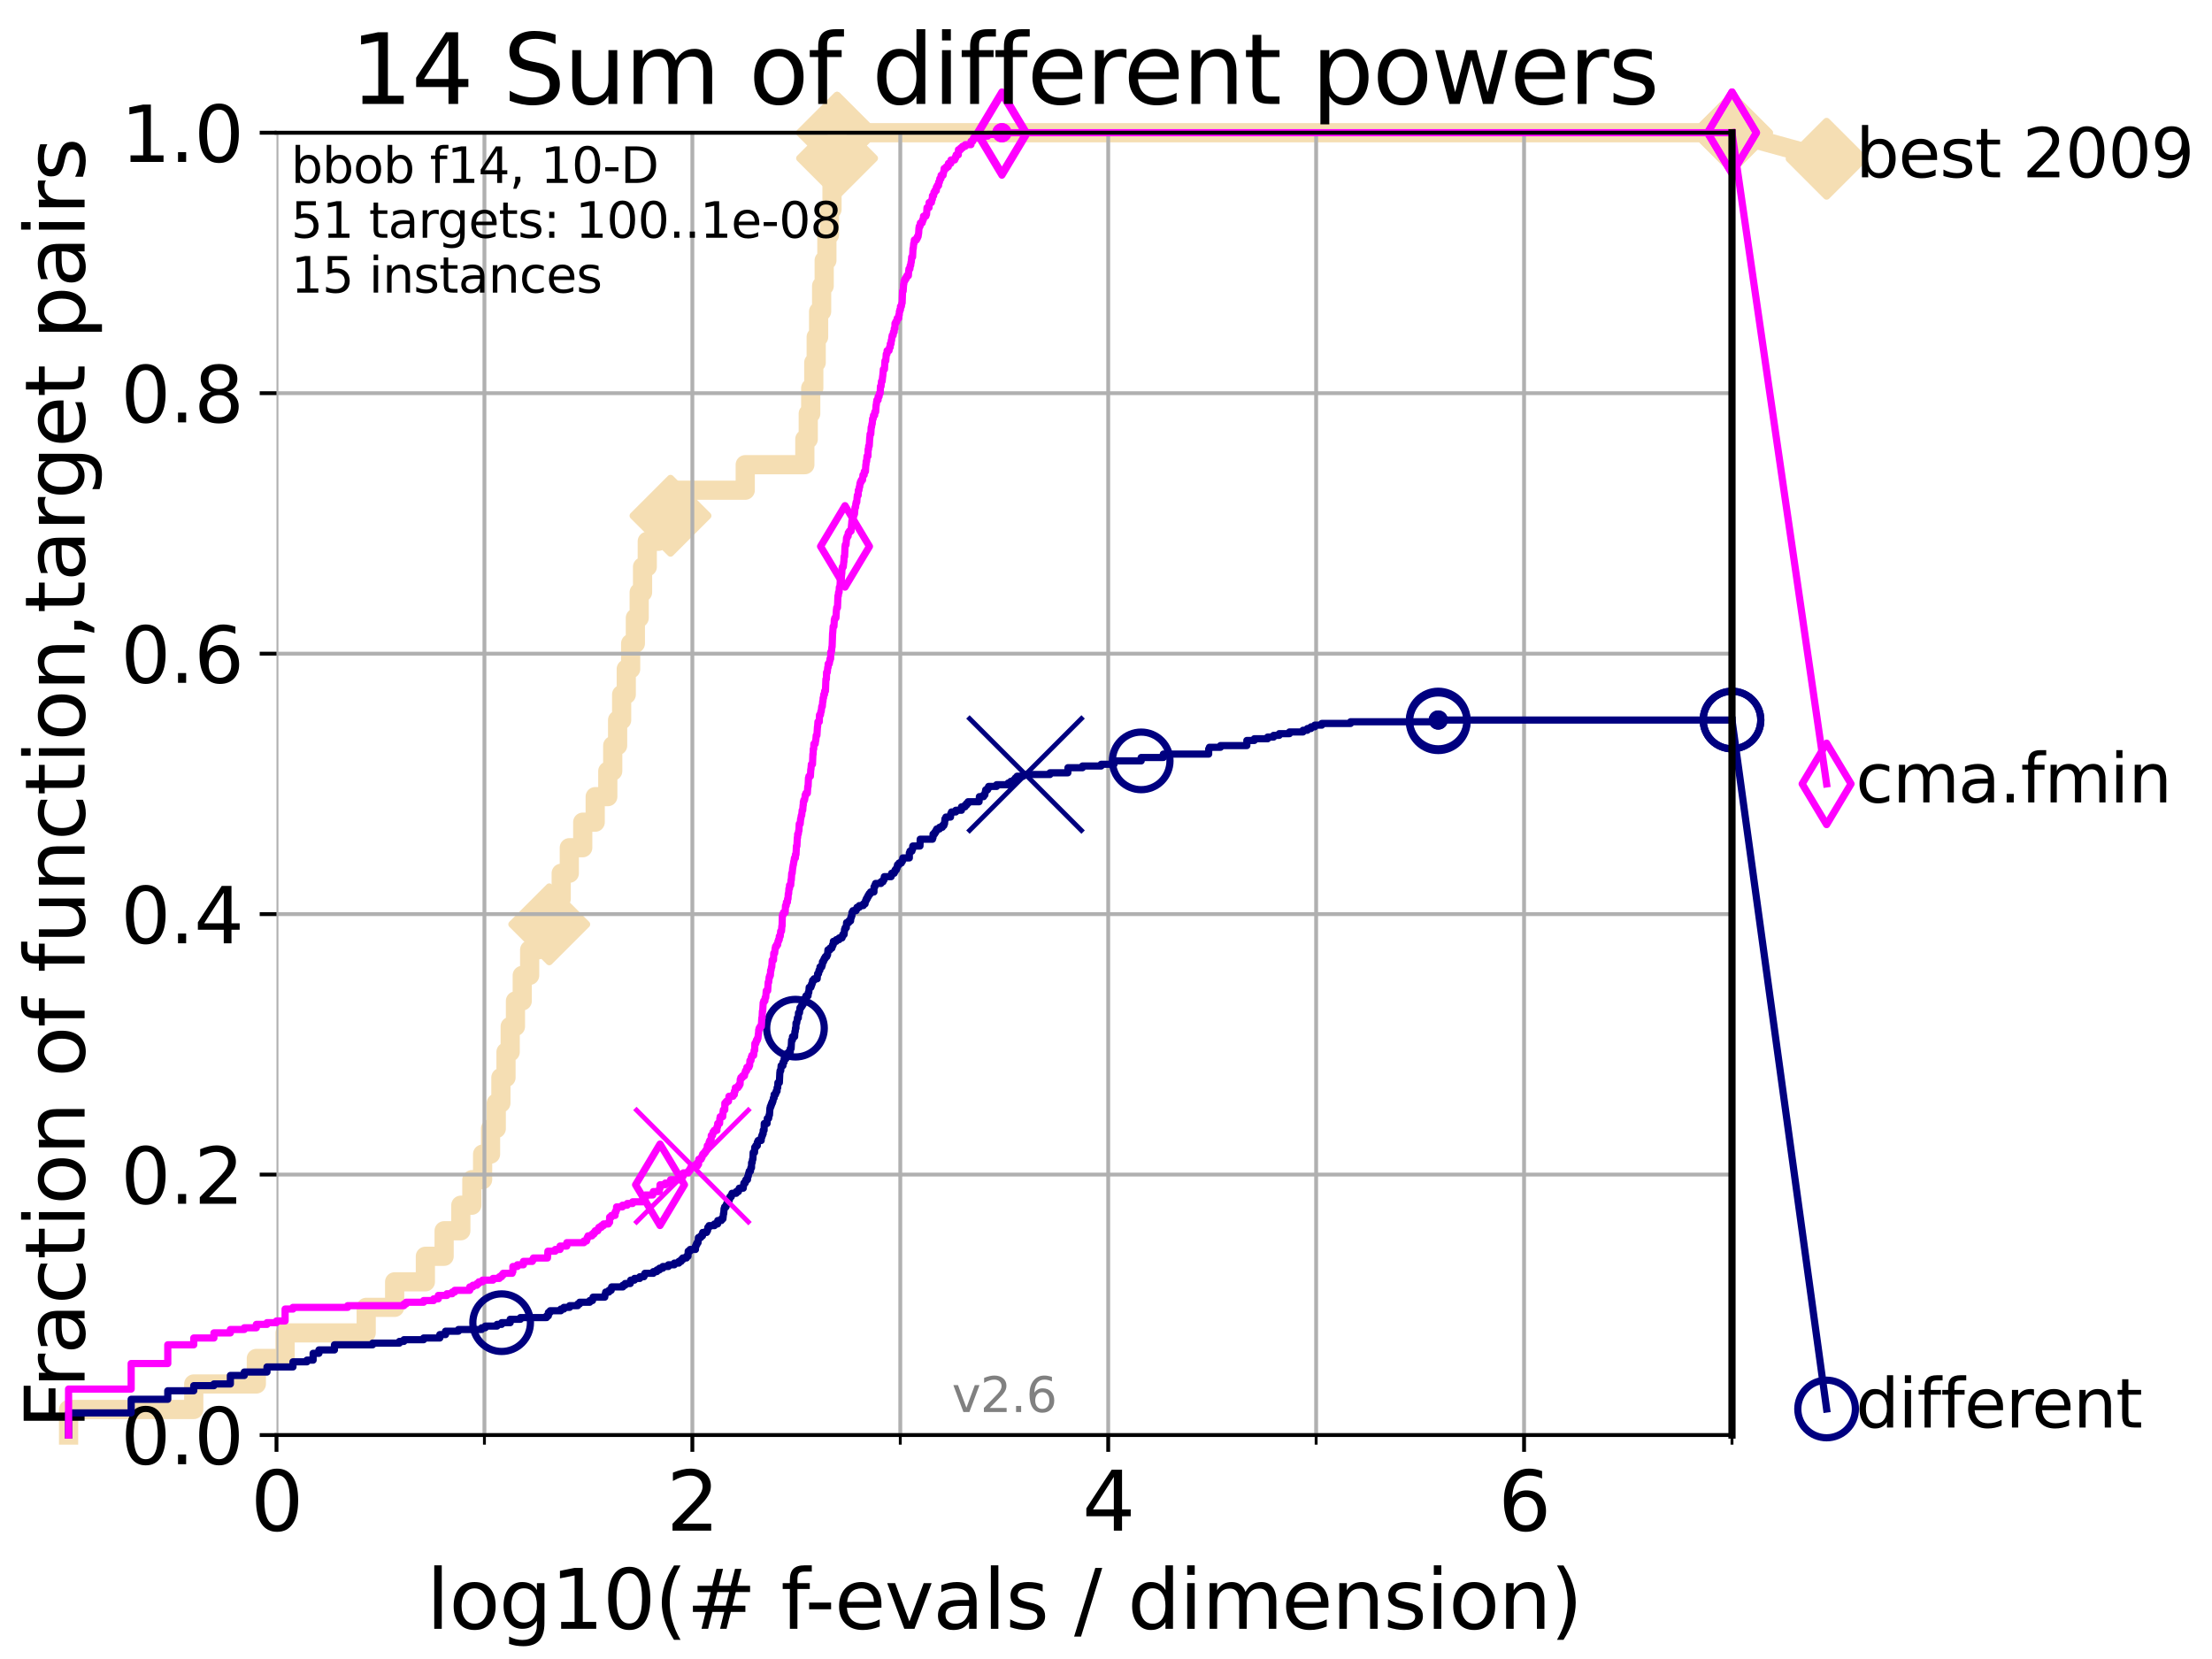 <?xml version="1.0" encoding="utf-8" standalone="no"?>
<!DOCTYPE svg PUBLIC "-//W3C//DTD SVG 1.1//EN"
  "http://www.w3.org/Graphics/SVG/1.1/DTD/svg11.dtd">
<svg height="345.6pt" version="1.1" viewBox="0 0 460.8 345.6" width="460.8pt" xmlns="http://www.w3.org/2000/svg" xmlns:xlink="http://www.w3.org/1999/xlink">
 <defs>
  <style type="text/css">*{stroke-linecap:butt;stroke-linejoin:round;}</style>
 </defs>
 <g id="figure_1">
  <g id="patch_1">
   <path d="M 0 345.6 
L 460.8 345.6 
L 460.8 0 
L 0 0 
z
" style="fill:#ffffff;"/>
  </g>
  <g id="axes_1">
   <g id="patch_2">
    <path d="M 57.6 298.944 
L 360.806 298.944 
L 360.806 27.648 
L 57.6 27.648 
z
" style="fill:#ffffff;"/>
   </g>
   <g id="line2d_1">
    <path d="M 14.285 298.944 
L 14.285 293.624 
L 40.363 293.624 
L 40.363 288.305 
L 53.402 288.305 
L 53.402 282.985 
L 59.393 282.985 
L 59.393 277.666 
L 76.285 277.666 
L 76.285 272.346 
L 82.212 272.346 
L 82.212 267.027 
L 88.614 267.027 
L 88.614 261.707 
L 92.52 261.707 
L 92.52 256.388 
L 95.999 256.388 
L 95.999 251.068 
L 98.295 251.068 
L 98.295 245.749 
L 100.535 245.749 
L 100.535 240.429 
L 102.188 240.429 
L 102.188 235.11 
L 103.38 235.11 
L 103.38 229.79 
L 104.345 229.79 
L 104.345 224.471 
L 105.411 224.471 
L 105.411 219.151 
L 106.28 219.151 
L 106.28 213.832 
L 107.379 213.832 
L 107.379 208.512 
L 108.792 208.512 
L 108.792 203.192 
L 110.336 203.192 
L 110.336 197.873 
L 112.077 197.873 
L 112.077 192.553 
L 114.419 192.553 
L 114.419 187.234 
L 116.908 187.234 
L 116.908 181.914 
L 118.598 181.914 
L 118.598 176.595 
L 121.393 176.595 
L 121.393 171.275 
L 123.992 171.275 
L 123.992 165.956 
L 126.614 165.956 
L 126.614 160.636 
L 127.641 160.636 
L 127.641 155.317 
L 128.658 155.317 
L 128.658 149.997 
L 129.5 149.997 
L 129.5 144.678 
L 130.462 144.678 
L 130.462 139.358 
L 131.378 139.358 
L 131.378 134.039 
L 132.358 134.039 
L 132.358 128.719 
L 133.154 128.719 
L 133.154 123.4 
L 133.853 123.4 
L 133.853 118.08 
L 134.839 118.08 
L 134.839 112.76 
L 137.168 112.76 
L 137.168 107.441 
L 139.677 107.441 
L 139.677 102.121 
L 155.246 102.121 
L 155.246 96.802 
L 167.662 96.802 
L 167.662 91.482 
L 168.374 91.482 
L 168.374 86.163 
L 168.888 86.163 
L 168.888 80.843 
L 169.526 80.843 
L 169.526 75.524 
L 170.029 75.524 
L 170.029 70.204 
L 170.533 70.204 
L 170.533 64.885 
L 171.159 64.885 
L 171.159 59.565 
L 171.691 59.565 
L 171.691 54.246 
L 172.255 54.246 
L 172.255 48.926 
L 172.794 48.926 
L 172.794 43.607 
L 173.322 43.607 
L 173.322 38.287 
L 173.852 38.287 
L 173.852 32.968 
L 174.378 32.968 
L 174.378 27.648 
L 360.806 27.648 
" style="fill:none;stroke:#f5deb3;stroke-linecap:square;stroke-width:4;"/>
   </g>
   <g id="line2d_2">
    <defs>
     <path d="M -0 7.778 
L 7.778 0 
L 0 -7.778 
L -7.778 -0 
z
" id="m2101bdd04b" style="stroke:#f5deb3;stroke-linejoin:miter;stroke-width:1.5;"/>
    </defs>
    <g>
     <use style="fill:#f5deb3;stroke:#f5deb3;stroke-linejoin:miter;stroke-width:1.5;" x="114.419" xlink:href="#m2101bdd04b" y="192.553"/>
     <use style="fill:#f5deb3;stroke:#f5deb3;stroke-linejoin:miter;stroke-width:1.5;" x="139.677" xlink:href="#m2101bdd04b" y="107.441"/>
     <use style="fill:#f5deb3;stroke:#f5deb3;stroke-linejoin:miter;stroke-width:1.5;" x="174.378" xlink:href="#m2101bdd04b" y="32.968"/>
     <use style="fill:#f5deb3;stroke:#f5deb3;stroke-linejoin:miter;stroke-width:1.5;" x="174.378" xlink:href="#m2101bdd04b" y="27.648"/>
     <use style="fill:#f5deb3;stroke:#f5deb3;stroke-linejoin:miter;stroke-width:1.5;" x="174.378" xlink:href="#m2101bdd04b" y="27.648"/>
     <use style="fill:#f5deb3;stroke:#f5deb3;stroke-linejoin:miter;stroke-width:1.5;" x="360.806" xlink:href="#m2101bdd04b" y="27.648"/>
    </g>
   </g>
   <g id="line2d_3">
    <path style="fill:none;stroke:#f5deb3;stroke-linecap:square;stroke-width:4;"/>
    <g/>
   </g>
   <g id="line2d_4">
    <path d="M 360.806 27.648 
L 380.515 33.074 
" style="fill:none;stroke:#f5deb3;stroke-linecap:square;stroke-width:4;"/>
    <g>
     <use style="fill:#f5deb3;stroke:#f5deb3;stroke-linejoin:miter;stroke-width:1.5;" x="360.806" xlink:href="#m2101bdd04b" y="27.648"/>
     <use style="fill:#f5deb3;stroke:#f5deb3;stroke-linejoin:miter;stroke-width:1.5;" x="380.515" xlink:href="#m2101bdd04b" y="33.074"/>
    </g>
   </g>
   <g id="matplotlib.axis_1">
    <g id="xtick_1">
     <g id="line2d_5">
      <path clip-path="url(#p4e286c254e)" d="M 57.6 298.944 
L 57.6 27.648 
" style="fill:none;stroke:#b0b0b0;stroke-linecap:square;stroke-width:0.8;"/>
     </g>
     <g id="line2d_6">
      <defs>
       <path d="M 0 0 
L 0 3.5 
" id="mdb940cba28" style="stroke:#000000;stroke-width:0.8;"/>
      </defs>
      <g>
       <use style="stroke:#000000;stroke-width:0.8;" x="57.6" xlink:href="#mdb940cba28" y="298.944"/>
      </g>
     </g>
     <g id="text_1">
      <!-- 0 -->
      <g transform="translate(52.192 318.861)scale(0.17 -0.17)">
       <defs>
        <path d="M 2034 4250 
Q 1547 4250 1301 3770 
Q 1056 3291 1056 2328 
Q 1056 1369 1301 889 
Q 1547 409 2034 409 
Q 2525 409 2770 889 
Q 3016 1369 3016 2328 
Q 3016 3291 2770 3770 
Q 2525 4250 2034 4250 
z
M 2034 4750 
Q 2819 4750 3233 4129 
Q 3647 3509 3647 2328 
Q 3647 1150 3233 529 
Q 2819 -91 2034 -91 
Q 1250 -91 836 529 
Q 422 1150 422 2328 
Q 422 3509 836 4129 
Q 1250 4750 2034 4750 
z
" id="DejaVuSans-30" transform="scale(0.016)"/>
       </defs>
       <use xlink:href="#DejaVuSans-30"/>
      </g>
     </g>
    </g>
    <g id="xtick_2">
     <g id="line2d_7">
      <path clip-path="url(#p4e286c254e)" d="M 144.23 298.944 
L 144.23 27.648 
" style="fill:none;stroke:#b0b0b0;stroke-linecap:square;stroke-width:0.8;"/>
     </g>
     <g id="line2d_8">
      <g>
       <use style="stroke:#000000;stroke-width:0.8;" x="144.23" xlink:href="#mdb940cba28" y="298.944"/>
      </g>
     </g>
     <g id="text_2">
      <!-- 2 -->
      <g transform="translate(138.822 318.861)scale(0.17 -0.17)">
       <defs>
        <path d="M 1228 531 
L 3431 531 
L 3431 0 
L 469 0 
L 469 531 
Q 828 903 1448 1529 
Q 2069 2156 2228 2338 
Q 2531 2678 2651 2914 
Q 2772 3150 2772 3378 
Q 2772 3750 2511 3984 
Q 2250 4219 1831 4219 
Q 1534 4219 1204 4116 
Q 875 4013 500 3803 
L 500 4441 
Q 881 4594 1212 4672 
Q 1544 4750 1819 4750 
Q 2544 4750 2975 4387 
Q 3406 4025 3406 3419 
Q 3406 3131 3298 2873 
Q 3191 2616 2906 2266 
Q 2828 2175 2409 1742 
Q 1991 1309 1228 531 
z
" id="DejaVuSans-32" transform="scale(0.016)"/>
       </defs>
       <use xlink:href="#DejaVuSans-32"/>
      </g>
     </g>
    </g>
    <g id="xtick_3">
     <g id="line2d_9">
      <path clip-path="url(#p4e286c254e)" d="M 230.861 298.944 
L 230.861 27.648 
" style="fill:none;stroke:#b0b0b0;stroke-linecap:square;stroke-width:0.8;"/>
     </g>
     <g id="line2d_10">
      <g>
       <use style="stroke:#000000;stroke-width:0.8;" x="230.861" xlink:href="#mdb940cba28" y="298.944"/>
      </g>
     </g>
     <g id="text_3">
      <!-- 4 -->
      <g transform="translate(225.453 318.861)scale(0.17 -0.17)">
       <defs>
        <path d="M 2419 4116 
L 825 1625 
L 2419 1625 
L 2419 4116 
z
M 2253 4666 
L 3047 4666 
L 3047 1625 
L 3713 1625 
L 3713 1100 
L 3047 1100 
L 3047 0 
L 2419 0 
L 2419 1100 
L 313 1100 
L 313 1709 
L 2253 4666 
z
" id="DejaVuSans-34" transform="scale(0.016)"/>
       </defs>
       <use xlink:href="#DejaVuSans-34"/>
      </g>
     </g>
    </g>
    <g id="xtick_4">
     <g id="line2d_11">
      <path clip-path="url(#p4e286c254e)" d="M 317.491 298.944 
L 317.491 27.648 
" style="fill:none;stroke:#b0b0b0;stroke-linecap:square;stroke-width:0.8;"/>
     </g>
     <g id="line2d_12">
      <g>
       <use style="stroke:#000000;stroke-width:0.8;" x="317.491" xlink:href="#mdb940cba28" y="298.944"/>
      </g>
     </g>
     <g id="text_4">
      <!-- 6 -->
      <g transform="translate(312.083 318.861)scale(0.17 -0.17)">
       <defs>
        <path d="M 2113 2584 
Q 1688 2584 1439 2293 
Q 1191 2003 1191 1497 
Q 1191 994 1439 701 
Q 1688 409 2113 409 
Q 2538 409 2786 701 
Q 3034 994 3034 1497 
Q 3034 2003 2786 2293 
Q 2538 2584 2113 2584 
z
M 3366 4563 
L 3366 3988 
Q 3128 4100 2886 4159 
Q 2644 4219 2406 4219 
Q 1781 4219 1451 3797 
Q 1122 3375 1075 2522 
Q 1259 2794 1537 2939 
Q 1816 3084 2150 3084 
Q 2853 3084 3261 2657 
Q 3669 2231 3669 1497 
Q 3669 778 3244 343 
Q 2819 -91 2113 -91 
Q 1303 -91 875 529 
Q 447 1150 447 2328 
Q 447 3434 972 4092 
Q 1497 4750 2381 4750 
Q 2619 4750 2861 4703 
Q 3103 4656 3366 4563 
z
" id="DejaVuSans-36" transform="scale(0.016)"/>
       </defs>
       <use xlink:href="#DejaVuSans-36"/>
      </g>
     </g>
    </g>
    <g id="xtick_5">
     <g id="line2d_13">
      <path clip-path="url(#p4e286c254e)" d="M 100.915 298.944 
L 100.915 27.648 
" style="fill:none;stroke:#b0b0b0;stroke-linecap:square;stroke-width:0.8;"/>
     </g>
     <g id="line2d_14">
      <defs>
       <path d="M 0 0 
L 0 2 
" id="ma68da10aa9" style="stroke:#000000;stroke-width:0.6;"/>
      </defs>
      <g>
       <use style="stroke:#000000;stroke-width:0.6;" x="100.915" xlink:href="#ma68da10aa9" y="298.944"/>
      </g>
     </g>
    </g>
    <g id="xtick_6">
     <g id="line2d_15">
      <path clip-path="url(#p4e286c254e)" d="M 187.546 298.944 
L 187.546 27.648 
" style="fill:none;stroke:#b0b0b0;stroke-linecap:square;stroke-width:0.8;"/>
     </g>
     <g id="line2d_16">
      <g>
       <use style="stroke:#000000;stroke-width:0.6;" x="187.546" xlink:href="#ma68da10aa9" y="298.944"/>
      </g>
     </g>
    </g>
    <g id="xtick_7">
     <g id="line2d_17">
      <path clip-path="url(#p4e286c254e)" d="M 274.176 298.944 
L 274.176 27.648 
" style="fill:none;stroke:#b0b0b0;stroke-linecap:square;stroke-width:0.8;"/>
     </g>
     <g id="line2d_18">
      <g>
       <use style="stroke:#000000;stroke-width:0.6;" x="274.176" xlink:href="#ma68da10aa9" y="298.944"/>
      </g>
     </g>
    </g>
    <g id="xtick_8">
     <g id="line2d_19">
      <path clip-path="url(#p4e286c254e)" d="M 360.806 298.944 
L 360.806 27.648 
" style="fill:none;stroke:#b0b0b0;stroke-linecap:square;stroke-width:0.8;"/>
     </g>
     <g id="line2d_20">
      <g>
       <use style="stroke:#000000;stroke-width:0.6;" x="360.806" xlink:href="#ma68da10aa9" y="298.944"/>
      </g>
     </g>
    </g>
    <g id="text_5">
     <!-- log10(# f-evals / dimension) -->
     <g transform="translate(88.823 339.314)scale(0.17 -0.17)">
      <defs>
       <path d="M 603 4863 
L 1178 4863 
L 1178 0 
L 603 0 
L 603 4863 
z
" id="DejaVuSans-6c" transform="scale(0.016)"/>
       <path d="M 1959 3097 
Q 1497 3097 1228 2736 
Q 959 2375 959 1747 
Q 959 1119 1226 758 
Q 1494 397 1959 397 
Q 2419 397 2687 759 
Q 2956 1122 2956 1747 
Q 2956 2369 2687 2733 
Q 2419 3097 1959 3097 
z
M 1959 3584 
Q 2709 3584 3137 3096 
Q 3566 2609 3566 1747 
Q 3566 888 3137 398 
Q 2709 -91 1959 -91 
Q 1206 -91 779 398 
Q 353 888 353 1747 
Q 353 2609 779 3096 
Q 1206 3584 1959 3584 
z
" id="DejaVuSans-6f" transform="scale(0.016)"/>
       <path d="M 2906 1791 
Q 2906 2416 2648 2759 
Q 2391 3103 1925 3103 
Q 1463 3103 1205 2759 
Q 947 2416 947 1791 
Q 947 1169 1205 825 
Q 1463 481 1925 481 
Q 2391 481 2648 825 
Q 2906 1169 2906 1791 
z
M 3481 434 
Q 3481 -459 3084 -895 
Q 2688 -1331 1869 -1331 
Q 1566 -1331 1297 -1286 
Q 1028 -1241 775 -1147 
L 775 -588 
Q 1028 -725 1275 -790 
Q 1522 -856 1778 -856 
Q 2344 -856 2625 -561 
Q 2906 -266 2906 331 
L 2906 616 
Q 2728 306 2450 153 
Q 2172 0 1784 0 
Q 1141 0 747 490 
Q 353 981 353 1791 
Q 353 2603 747 3093 
Q 1141 3584 1784 3584 
Q 2172 3584 2450 3431 
Q 2728 3278 2906 2969 
L 2906 3500 
L 3481 3500 
L 3481 434 
z
" id="DejaVuSans-67" transform="scale(0.016)"/>
       <path d="M 794 531 
L 1825 531 
L 1825 4091 
L 703 3866 
L 703 4441 
L 1819 4666 
L 2450 4666 
L 2450 531 
L 3481 531 
L 3481 0 
L 794 0 
L 794 531 
z
" id="DejaVuSans-31" transform="scale(0.016)"/>
       <path d="M 1984 4856 
Q 1566 4138 1362 3434 
Q 1159 2731 1159 2009 
Q 1159 1288 1364 580 
Q 1569 -128 1984 -844 
L 1484 -844 
Q 1016 -109 783 600 
Q 550 1309 550 2009 
Q 550 2706 781 3412 
Q 1013 4119 1484 4856 
L 1984 4856 
z
" id="DejaVuSans-28" transform="scale(0.016)"/>
       <path d="M 3272 2816 
L 2363 2816 
L 2100 1772 
L 3016 1772 
L 3272 2816 
z
M 2803 4594 
L 2478 3297 
L 3391 3297 
L 3719 4594 
L 4219 4594 
L 3897 3297 
L 4872 3297 
L 4872 2816 
L 3775 2816 
L 3519 1772 
L 4513 1772 
L 4513 1294 
L 3397 1294 
L 3072 0 
L 2572 0 
L 2894 1294 
L 1978 1294 
L 1656 0 
L 1153 0 
L 1478 1294 
L 494 1294 
L 494 1772 
L 1594 1772 
L 1856 2816 
L 850 2816 
L 850 3297 
L 1978 3297 
L 2297 4594 
L 2803 4594 
z
" id="DejaVuSans-23" transform="scale(0.016)"/>
       <path id="DejaVuSans-20" transform="scale(0.016)"/>
       <path d="M 2375 4863 
L 2375 4384 
L 1825 4384 
Q 1516 4384 1395 4259 
Q 1275 4134 1275 3809 
L 1275 3500 
L 2222 3500 
L 2222 3053 
L 1275 3053 
L 1275 0 
L 697 0 
L 697 3053 
L 147 3053 
L 147 3500 
L 697 3500 
L 697 3744 
Q 697 4328 969 4595 
Q 1241 4863 1831 4863 
L 2375 4863 
z
" id="DejaVuSans-66" transform="scale(0.016)"/>
       <path d="M 313 2009 
L 1997 2009 
L 1997 1497 
L 313 1497 
L 313 2009 
z
" id="DejaVuSans-2d" transform="scale(0.016)"/>
       <path d="M 3597 1894 
L 3597 1613 
L 953 1613 
Q 991 1019 1311 708 
Q 1631 397 2203 397 
Q 2534 397 2845 478 
Q 3156 559 3463 722 
L 3463 178 
Q 3153 47 2828 -22 
Q 2503 -91 2169 -91 
Q 1331 -91 842 396 
Q 353 884 353 1716 
Q 353 2575 817 3079 
Q 1281 3584 2069 3584 
Q 2775 3584 3186 3129 
Q 3597 2675 3597 1894 
z
M 3022 2063 
Q 3016 2534 2758 2815 
Q 2500 3097 2075 3097 
Q 1594 3097 1305 2825 
Q 1016 2553 972 2059 
L 3022 2063 
z
" id="DejaVuSans-65" transform="scale(0.016)"/>
       <path d="M 191 3500 
L 800 3500 
L 1894 563 
L 2988 3500 
L 3597 3500 
L 2284 0 
L 1503 0 
L 191 3500 
z
" id="DejaVuSans-76" transform="scale(0.016)"/>
       <path d="M 2194 1759 
Q 1497 1759 1228 1600 
Q 959 1441 959 1056 
Q 959 750 1161 570 
Q 1363 391 1709 391 
Q 2188 391 2477 730 
Q 2766 1069 2766 1631 
L 2766 1759 
L 2194 1759 
z
M 3341 1997 
L 3341 0 
L 2766 0 
L 2766 531 
Q 2569 213 2275 61 
Q 1981 -91 1556 -91 
Q 1019 -91 701 211 
Q 384 513 384 1019 
Q 384 1609 779 1909 
Q 1175 2209 1959 2209 
L 2766 2209 
L 2766 2266 
Q 2766 2663 2505 2880 
Q 2244 3097 1772 3097 
Q 1472 3097 1187 3025 
Q 903 2953 641 2809 
L 641 3341 
Q 956 3463 1253 3523 
Q 1550 3584 1831 3584 
Q 2591 3584 2966 3190 
Q 3341 2797 3341 1997 
z
" id="DejaVuSans-61" transform="scale(0.016)"/>
       <path d="M 2834 3397 
L 2834 2853 
Q 2591 2978 2328 3040 
Q 2066 3103 1784 3103 
Q 1356 3103 1142 2972 
Q 928 2841 928 2578 
Q 928 2378 1081 2264 
Q 1234 2150 1697 2047 
L 1894 2003 
Q 2506 1872 2764 1633 
Q 3022 1394 3022 966 
Q 3022 478 2636 193 
Q 2250 -91 1575 -91 
Q 1294 -91 989 -36 
Q 684 19 347 128 
L 347 722 
Q 666 556 975 473 
Q 1284 391 1588 391 
Q 1994 391 2212 530 
Q 2431 669 2431 922 
Q 2431 1156 2273 1281 
Q 2116 1406 1581 1522 
L 1381 1569 
Q 847 1681 609 1914 
Q 372 2147 372 2553 
Q 372 3047 722 3315 
Q 1072 3584 1716 3584 
Q 2034 3584 2315 3537 
Q 2597 3491 2834 3397 
z
" id="DejaVuSans-73" transform="scale(0.016)"/>
       <path d="M 1625 4666 
L 2156 4666 
L 531 -594 
L 0 -594 
L 1625 4666 
z
" id="DejaVuSans-2f" transform="scale(0.016)"/>
       <path d="M 2906 2969 
L 2906 4863 
L 3481 4863 
L 3481 0 
L 2906 0 
L 2906 525 
Q 2725 213 2448 61 
Q 2172 -91 1784 -91 
Q 1150 -91 751 415 
Q 353 922 353 1747 
Q 353 2572 751 3078 
Q 1150 3584 1784 3584 
Q 2172 3584 2448 3432 
Q 2725 3281 2906 2969 
z
M 947 1747 
Q 947 1113 1208 752 
Q 1469 391 1925 391 
Q 2381 391 2643 752 
Q 2906 1113 2906 1747 
Q 2906 2381 2643 2742 
Q 2381 3103 1925 3103 
Q 1469 3103 1208 2742 
Q 947 2381 947 1747 
z
" id="DejaVuSans-64" transform="scale(0.016)"/>
       <path d="M 603 3500 
L 1178 3500 
L 1178 0 
L 603 0 
L 603 3500 
z
M 603 4863 
L 1178 4863 
L 1178 4134 
L 603 4134 
L 603 4863 
z
" id="DejaVuSans-69" transform="scale(0.016)"/>
       <path d="M 3328 2828 
Q 3544 3216 3844 3400 
Q 4144 3584 4550 3584 
Q 5097 3584 5394 3201 
Q 5691 2819 5691 2113 
L 5691 0 
L 5113 0 
L 5113 2094 
Q 5113 2597 4934 2840 
Q 4756 3084 4391 3084 
Q 3944 3084 3684 2787 
Q 3425 2491 3425 1978 
L 3425 0 
L 2847 0 
L 2847 2094 
Q 2847 2600 2669 2842 
Q 2491 3084 2119 3084 
Q 1678 3084 1418 2786 
Q 1159 2488 1159 1978 
L 1159 0 
L 581 0 
L 581 3500 
L 1159 3500 
L 1159 2956 
Q 1356 3278 1631 3431 
Q 1906 3584 2284 3584 
Q 2666 3584 2933 3390 
Q 3200 3197 3328 2828 
z
" id="DejaVuSans-6d" transform="scale(0.016)"/>
       <path d="M 3513 2113 
L 3513 0 
L 2938 0 
L 2938 2094 
Q 2938 2591 2744 2837 
Q 2550 3084 2163 3084 
Q 1697 3084 1428 2787 
Q 1159 2491 1159 1978 
L 1159 0 
L 581 0 
L 581 3500 
L 1159 3500 
L 1159 2956 
Q 1366 3272 1645 3428 
Q 1925 3584 2291 3584 
Q 2894 3584 3203 3211 
Q 3513 2838 3513 2113 
z
" id="DejaVuSans-6e" transform="scale(0.016)"/>
       <path d="M 513 4856 
L 1013 4856 
Q 1481 4119 1714 3412 
Q 1947 2706 1947 2009 
Q 1947 1309 1714 600 
Q 1481 -109 1013 -844 
L 513 -844 
Q 928 -128 1133 580 
Q 1338 1288 1338 2009 
Q 1338 2731 1133 3434 
Q 928 4138 513 4856 
z
" id="DejaVuSans-29" transform="scale(0.016)"/>
      </defs>
      <use xlink:href="#DejaVuSans-6c"/>
      <use x="27.783" xlink:href="#DejaVuSans-6f"/>
      <use x="88.965" xlink:href="#DejaVuSans-67"/>
      <use x="152.441" xlink:href="#DejaVuSans-31"/>
      <use x="216.064" xlink:href="#DejaVuSans-30"/>
      <use x="279.688" xlink:href="#DejaVuSans-28"/>
      <use x="318.701" xlink:href="#DejaVuSans-23"/>
      <use x="402.49" xlink:href="#DejaVuSans-20"/>
      <use x="434.277" xlink:href="#DejaVuSans-66"/>
      <use x="463.982" xlink:href="#DejaVuSans-2d"/>
      <use x="500.066" xlink:href="#DejaVuSans-65"/>
      <use x="561.59" xlink:href="#DejaVuSans-76"/>
      <use x="620.77" xlink:href="#DejaVuSans-61"/>
      <use x="682.049" xlink:href="#DejaVuSans-6c"/>
      <use x="709.832" xlink:href="#DejaVuSans-73"/>
      <use x="761.932" xlink:href="#DejaVuSans-20"/>
      <use x="793.719" xlink:href="#DejaVuSans-2f"/>
      <use x="827.41" xlink:href="#DejaVuSans-20"/>
      <use x="859.197" xlink:href="#DejaVuSans-64"/>
      <use x="922.674" xlink:href="#DejaVuSans-69"/>
      <use x="950.457" xlink:href="#DejaVuSans-6d"/>
      <use x="1047.869" xlink:href="#DejaVuSans-65"/>
      <use x="1109.393" xlink:href="#DejaVuSans-6e"/>
      <use x="1172.771" xlink:href="#DejaVuSans-73"/>
      <use x="1224.871" xlink:href="#DejaVuSans-69"/>
      <use x="1252.654" xlink:href="#DejaVuSans-6f"/>
      <use x="1313.836" xlink:href="#DejaVuSans-6e"/>
      <use x="1377.215" xlink:href="#DejaVuSans-29"/>
     </g>
    </g>
   </g>
   <g id="matplotlib.axis_2">
    <g id="ytick_1">
     <g id="line2d_21">
      <path clip-path="url(#p4e286c254e)" d="M 57.6 298.944 
L 360.806 298.944 
" style="fill:none;stroke:#b0b0b0;stroke-linecap:square;stroke-width:0.8;"/>
     </g>
     <g id="line2d_22">
      <defs>
       <path d="M 0 0 
L -3.5 0 
" id="mc794bd8a71" style="stroke:#000000;stroke-width:0.8;"/>
      </defs>
      <g>
       <use style="stroke:#000000;stroke-width:0.8;" x="57.6" xlink:href="#mc794bd8a71" y="298.944"/>
      </g>
     </g>
     <g id="text_6">
      <!-- 0.0 -->
      <g transform="translate(25.155 305.023)scale(0.16 -0.16)">
       <defs>
        <path d="M 684 794 
L 1344 794 
L 1344 0 
L 684 0 
L 684 794 
z
" id="DejaVuSans-2e" transform="scale(0.016)"/>
       </defs>
       <use xlink:href="#DejaVuSans-30"/>
       <use x="63.623" xlink:href="#DejaVuSans-2e"/>
       <use x="95.41" xlink:href="#DejaVuSans-30"/>
      </g>
     </g>
    </g>
    <g id="ytick_2">
     <g id="line2d_23">
      <path clip-path="url(#p4e286c254e)" d="M 57.6 244.685 
L 360.806 244.685 
" style="fill:none;stroke:#b0b0b0;stroke-linecap:square;stroke-width:0.8;"/>
     </g>
     <g id="line2d_24">
      <g>
       <use style="stroke:#000000;stroke-width:0.8;" x="57.6" xlink:href="#mc794bd8a71" y="244.685"/>
      </g>
     </g>
     <g id="text_7">
      <!-- 0.2 -->
      <g transform="translate(25.155 250.764)scale(0.16 -0.16)">
       <use xlink:href="#DejaVuSans-30"/>
       <use x="63.623" xlink:href="#DejaVuSans-2e"/>
       <use x="95.41" xlink:href="#DejaVuSans-32"/>
      </g>
     </g>
    </g>
    <g id="ytick_3">
     <g id="line2d_25">
      <path clip-path="url(#p4e286c254e)" d="M 57.6 190.426 
L 360.806 190.426 
" style="fill:none;stroke:#b0b0b0;stroke-linecap:square;stroke-width:0.8;"/>
     </g>
     <g id="line2d_26">
      <g>
       <use style="stroke:#000000;stroke-width:0.8;" x="57.6" xlink:href="#mc794bd8a71" y="190.426"/>
      </g>
     </g>
     <g id="text_8">
      <!-- 0.4 -->
      <g transform="translate(25.155 196.504)scale(0.16 -0.16)">
       <use xlink:href="#DejaVuSans-30"/>
       <use x="63.623" xlink:href="#DejaVuSans-2e"/>
       <use x="95.41" xlink:href="#DejaVuSans-34"/>
      </g>
     </g>
    </g>
    <g id="ytick_4">
     <g id="line2d_27">
      <path clip-path="url(#p4e286c254e)" d="M 57.6 136.166 
L 360.806 136.166 
" style="fill:none;stroke:#b0b0b0;stroke-linecap:square;stroke-width:0.8;"/>
     </g>
     <g id="line2d_28">
      <g>
       <use style="stroke:#000000;stroke-width:0.8;" x="57.6" xlink:href="#mc794bd8a71" y="136.166"/>
      </g>
     </g>
     <g id="text_9">
      <!-- 0.6 -->
      <g transform="translate(25.155 142.245)scale(0.16 -0.16)">
       <use xlink:href="#DejaVuSans-30"/>
       <use x="63.623" xlink:href="#DejaVuSans-2e"/>
       <use x="95.41" xlink:href="#DejaVuSans-36"/>
      </g>
     </g>
    </g>
    <g id="ytick_5">
     <g id="line2d_29">
      <path clip-path="url(#p4e286c254e)" d="M 57.6 81.907 
L 360.806 81.907 
" style="fill:none;stroke:#b0b0b0;stroke-linecap:square;stroke-width:0.8;"/>
     </g>
     <g id="line2d_30">
      <g>
       <use style="stroke:#000000;stroke-width:0.8;" x="57.6" xlink:href="#mc794bd8a71" y="81.907"/>
      </g>
     </g>
     <g id="text_10">
      <!-- 0.8 -->
      <g transform="translate(25.155 87.986)scale(0.16 -0.16)">
       <defs>
        <path d="M 2034 2216 
Q 1584 2216 1326 1975 
Q 1069 1734 1069 1313 
Q 1069 891 1326 650 
Q 1584 409 2034 409 
Q 2484 409 2743 651 
Q 3003 894 3003 1313 
Q 3003 1734 2745 1975 
Q 2488 2216 2034 2216 
z
M 1403 2484 
Q 997 2584 770 2862 
Q 544 3141 544 3541 
Q 544 4100 942 4425 
Q 1341 4750 2034 4750 
Q 2731 4750 3128 4425 
Q 3525 4100 3525 3541 
Q 3525 3141 3298 2862 
Q 3072 2584 2669 2484 
Q 3125 2378 3379 2068 
Q 3634 1759 3634 1313 
Q 3634 634 3220 271 
Q 2806 -91 2034 -91 
Q 1263 -91 848 271 
Q 434 634 434 1313 
Q 434 1759 690 2068 
Q 947 2378 1403 2484 
z
M 1172 3481 
Q 1172 3119 1398 2916 
Q 1625 2713 2034 2713 
Q 2441 2713 2670 2916 
Q 2900 3119 2900 3481 
Q 2900 3844 2670 4047 
Q 2441 4250 2034 4250 
Q 1625 4250 1398 4047 
Q 1172 3844 1172 3481 
z
" id="DejaVuSans-38" transform="scale(0.016)"/>
       </defs>
       <use xlink:href="#DejaVuSans-30"/>
       <use x="63.623" xlink:href="#DejaVuSans-2e"/>
       <use x="95.41" xlink:href="#DejaVuSans-38"/>
      </g>
     </g>
    </g>
    <g id="ytick_6">
     <g id="line2d_31">
      <path clip-path="url(#p4e286c254e)" d="M 57.6 27.648 
L 360.806 27.648 
" style="fill:none;stroke:#b0b0b0;stroke-linecap:square;stroke-width:0.8;"/>
     </g>
     <g id="line2d_32">
      <g>
       <use style="stroke:#000000;stroke-width:0.8;" x="57.6" xlink:href="#mc794bd8a71" y="27.648"/>
      </g>
     </g>
     <g id="text_11">
      <!-- 1.0 -->
      <g transform="translate(25.155 33.727)scale(0.16 -0.16)">
       <use xlink:href="#DejaVuSans-31"/>
       <use x="63.623" xlink:href="#DejaVuSans-2e"/>
       <use x="95.41" xlink:href="#DejaVuSans-30"/>
      </g>
     </g>
    </g>
    <g id="text_12">
     <!-- Fraction of function,target pairs -->
     <g transform="translate(17.62 297.681)rotate(-90)scale(0.17 -0.17)">
      <defs>
       <path d="M 628 4666 
L 3309 4666 
L 3309 4134 
L 1259 4134 
L 1259 2759 
L 3109 2759 
L 3109 2228 
L 1259 2228 
L 1259 0 
L 628 0 
L 628 4666 
z
" id="DejaVuSans-46" transform="scale(0.016)"/>
       <path d="M 2631 2963 
Q 2534 3019 2420 3045 
Q 2306 3072 2169 3072 
Q 1681 3072 1420 2755 
Q 1159 2438 1159 1844 
L 1159 0 
L 581 0 
L 581 3500 
L 1159 3500 
L 1159 2956 
Q 1341 3275 1631 3429 
Q 1922 3584 2338 3584 
Q 2397 3584 2469 3576 
Q 2541 3569 2628 3553 
L 2631 2963 
z
" id="DejaVuSans-72" transform="scale(0.016)"/>
       <path d="M 3122 3366 
L 3122 2828 
Q 2878 2963 2633 3030 
Q 2388 3097 2138 3097 
Q 1578 3097 1268 2742 
Q 959 2388 959 1747 
Q 959 1106 1268 751 
Q 1578 397 2138 397 
Q 2388 397 2633 464 
Q 2878 531 3122 666 
L 3122 134 
Q 2881 22 2623 -34 
Q 2366 -91 2075 -91 
Q 1284 -91 818 406 
Q 353 903 353 1747 
Q 353 2603 823 3093 
Q 1294 3584 2113 3584 
Q 2378 3584 2631 3529 
Q 2884 3475 3122 3366 
z
" id="DejaVuSans-63" transform="scale(0.016)"/>
       <path d="M 1172 4494 
L 1172 3500 
L 2356 3500 
L 2356 3053 
L 1172 3053 
L 1172 1153 
Q 1172 725 1289 603 
Q 1406 481 1766 481 
L 2356 481 
L 2356 0 
L 1766 0 
Q 1100 0 847 248 
Q 594 497 594 1153 
L 594 3053 
L 172 3053 
L 172 3500 
L 594 3500 
L 594 4494 
L 1172 4494 
z
" id="DejaVuSans-74" transform="scale(0.016)"/>
       <path d="M 544 1381 
L 544 3500 
L 1119 3500 
L 1119 1403 
Q 1119 906 1312 657 
Q 1506 409 1894 409 
Q 2359 409 2629 706 
Q 2900 1003 2900 1516 
L 2900 3500 
L 3475 3500 
L 3475 0 
L 2900 0 
L 2900 538 
Q 2691 219 2414 64 
Q 2138 -91 1772 -91 
Q 1169 -91 856 284 
Q 544 659 544 1381 
z
M 1991 3584 
L 1991 3584 
z
" id="DejaVuSans-75" transform="scale(0.016)"/>
       <path d="M 750 794 
L 1409 794 
L 1409 256 
L 897 -744 
L 494 -744 
L 750 256 
L 750 794 
z
" id="DejaVuSans-2c" transform="scale(0.016)"/>
       <path d="M 1159 525 
L 1159 -1331 
L 581 -1331 
L 581 3500 
L 1159 3500 
L 1159 2969 
Q 1341 3281 1617 3432 
Q 1894 3584 2278 3584 
Q 2916 3584 3314 3078 
Q 3713 2572 3713 1747 
Q 3713 922 3314 415 
Q 2916 -91 2278 -91 
Q 1894 -91 1617 61 
Q 1341 213 1159 525 
z
M 3116 1747 
Q 3116 2381 2855 2742 
Q 2594 3103 2138 3103 
Q 1681 3103 1420 2742 
Q 1159 2381 1159 1747 
Q 1159 1113 1420 752 
Q 1681 391 2138 391 
Q 2594 391 2855 752 
Q 3116 1113 3116 1747 
z
" id="DejaVuSans-70" transform="scale(0.016)"/>
      </defs>
      <use xlink:href="#DejaVuSans-46"/>
      <use x="50.27" xlink:href="#DejaVuSans-72"/>
      <use x="91.383" xlink:href="#DejaVuSans-61"/>
      <use x="152.662" xlink:href="#DejaVuSans-63"/>
      <use x="207.643" xlink:href="#DejaVuSans-74"/>
      <use x="246.852" xlink:href="#DejaVuSans-69"/>
      <use x="274.635" xlink:href="#DejaVuSans-6f"/>
      <use x="335.816" xlink:href="#DejaVuSans-6e"/>
      <use x="399.195" xlink:href="#DejaVuSans-20"/>
      <use x="430.982" xlink:href="#DejaVuSans-6f"/>
      <use x="492.164" xlink:href="#DejaVuSans-66"/>
      <use x="527.369" xlink:href="#DejaVuSans-20"/>
      <use x="559.156" xlink:href="#DejaVuSans-66"/>
      <use x="594.361" xlink:href="#DejaVuSans-75"/>
      <use x="657.74" xlink:href="#DejaVuSans-6e"/>
      <use x="721.119" xlink:href="#DejaVuSans-63"/>
      <use x="776.1" xlink:href="#DejaVuSans-74"/>
      <use x="815.309" xlink:href="#DejaVuSans-69"/>
      <use x="843.092" xlink:href="#DejaVuSans-6f"/>
      <use x="904.273" xlink:href="#DejaVuSans-6e"/>
      <use x="967.652" xlink:href="#DejaVuSans-2c"/>
      <use x="999.439" xlink:href="#DejaVuSans-74"/>
      <use x="1038.648" xlink:href="#DejaVuSans-61"/>
      <use x="1099.928" xlink:href="#DejaVuSans-72"/>
      <use x="1139.291" xlink:href="#DejaVuSans-67"/>
      <use x="1202.768" xlink:href="#DejaVuSans-65"/>
      <use x="1264.291" xlink:href="#DejaVuSans-74"/>
      <use x="1303.5" xlink:href="#DejaVuSans-20"/>
      <use x="1335.287" xlink:href="#DejaVuSans-70"/>
      <use x="1398.764" xlink:href="#DejaVuSans-61"/>
      <use x="1460.043" xlink:href="#DejaVuSans-69"/>
      <use x="1487.826" xlink:href="#DejaVuSans-72"/>
      <use x="1528.939" xlink:href="#DejaVuSans-73"/>
     </g>
    </g>
   </g>
   <g id="line2d_33">
    <defs>
     <path d="M 0 1.5 
C 0.398 1.5 0.779 1.342 1.061 1.061 
C 1.342 0.779 1.5 0.398 1.5 0 
C 1.5 -0.398 1.342 -0.779 1.061 -1.061 
C 0.779 -1.342 0.398 -1.5 0 -1.5 
C -0.398 -1.5 -0.779 -1.342 -1.061 -1.061 
C -1.342 -0.779 -1.5 -0.398 -1.5 0 
C -1.5 0.398 -1.342 0.779 -1.061 1.061 
C -0.779 1.342 -0.398 1.5 0 1.5 
z
" id="mc3283e3f69" style="stroke:#f5deb3;"/>
    </defs>
    <g>
     <use style="fill:#f5deb3;stroke:#f5deb3;" x="174.378" xlink:href="#mc3283e3f69" y="27.648"/>
     <use style="fill:#f5deb3;stroke:#f5deb3;" x="174.378" xlink:href="#mc3283e3f69" y="27.648"/>
    </g>
   </g>
   <g id="line2d_34">
    <defs>
     <path d="M 0 1.5 
C 0.398 1.5 0.779 1.342 1.061 1.061 
C 1.342 0.779 1.5 0.398 1.5 0 
C 1.5 -0.398 1.342 -0.779 1.061 -1.061 
C 0.779 -1.342 0.398 -1.5 0 -1.5 
C -0.398 -1.5 -0.779 -1.342 -1.061 -1.061 
C -1.342 -0.779 -1.5 -0.398 -1.5 0 
C -1.5 0.398 -1.342 0.779 -1.061 1.061 
C -0.779 1.342 -0.398 1.5 0 1.5 
z
" id="m8e757f5b25" style="stroke:#000080;"/>
    </defs>
    <g>
     <use style="fill:#000080;stroke:#000080;" x="299.613" xlink:href="#m8e757f5b25" y="149.997"/>
     <use style="fill:#000080;stroke:#000080;" x="299.613" xlink:href="#m8e757f5b25" y="149.997"/>
    </g>
   </g>
   <g id="line2d_35">
    <path d="M 14.285 298.944 
L 14.285 294.334 
L 27.324 294.334 
L 27.324 291.497 
L 34.951 291.497 
L 34.951 289.723 
L 40.363 289.723 
L 40.363 288.66 
L 44.561 288.66 
L 44.561 288.305 
L 47.991 288.305 
L 47.991 286.532 
L 50.89 286.532 
L 50.89 285.822 
L 55.618 285.822 
L 55.618 284.759 
L 61.03 284.759 
L 61.03 283.695 
L 63.93 283.695 
L 63.93 283.34 
L 65.227 283.34 
L 65.227 281.922 
L 66.441 281.922 
L 66.441 281.212 
L 69.674 281.212 
L 69.674 280.148 
L 77.629 280.148 
L 77.629 279.794 
L 83.202 279.794 
L 83.202 279.439 
L 84.143 279.439 
L 84.143 279.084 
L 88.249 279.084 
L 88.249 278.73 
L 91.617 278.73 
L 91.617 278.021 
L 92.812 278.021 
L 92.812 277.311 
L 95.503 277.311 
L 95.503 276.957 
L 100.342 276.957 
L 100.342 276.602 
L 101.102 276.602 
L 101.102 276.247 
L 103.544 276.247 
L 103.544 275.893 
L 104.501 275.893 
L 104.501 275.538 
L 106.28 275.538 
L 106.28 274.829 
L 108.417 274.829 
L 108.417 274.474 
L 113.86 274.474 
L 113.86 274.12 
L 114.234 274.12 
L 114.234 273.41 
L 114.602 273.41 
L 114.602 273.056 
L 116.827 273.056 
L 116.827 272.701 
L 117.462 272.701 
L 117.462 272.346 
L 118.672 272.346 
L 118.672 271.992 
L 120.351 271.992 
L 120.351 271.637 
L 120.748 271.637 
L 120.748 271.282 
L 122.855 271.282 
L 122.855 270.928 
L 123.432 270.928 
L 123.432 270.573 
L 123.545 270.573 
L 123.545 270.219 
L 125.979 270.219 
L 126.078 269.509 
L 126.177 269.509 
L 126.177 269.155 
L 126.852 269.155 
L 126.852 268.8 
L 127.32 268.8 
L 127.412 268.091 
L 129.745 268.091 
L 129.745 267.736 
L 130.226 267.736 
L 130.226 267.381 
L 131.304 267.381 
L 131.378 266.672 
L 132.181 266.672 
L 132.181 266.318 
L 133.289 266.318 
L 133.289 265.963 
L 134.145 265.963 
L 134.145 265.608 
L 134.337 265.608 
L 134.337 265.254 
L 136.098 265.254 
L 136.098 264.899 
L 136.837 264.899 
L 136.837 264.544 
L 137.386 264.544 
L 137.386 264.19 
L 138.077 264.19 
L 138.077 263.835 
L 139.24 263.835 
L 139.24 263.48 
L 140.474 263.48 
L 140.474 263.126 
L 141.415 263.126 
L 141.415 262.771 
L 141.89 262.771 
L 141.89 262.417 
L 142.227 262.417 
L 142.227 262.062 
L 143.006 262.062 
L 143.006 261.707 
L 143.325 261.707 
L 143.364 260.643 
L 143.754 260.643 
L 143.754 260.289 
L 144.878 260.289 
L 144.878 259.579 
L 145.022 259.579 
L 145.022 259.225 
L 145.202 259.225 
L 145.202 258.87 
L 145.415 258.87 
L 145.486 257.806 
L 145.972 257.806 
L 145.972 257.452 
L 146.345 257.452 
L 146.379 256.742 
L 147.2 256.742 
L 147.2 256.388 
L 147.392 256.388 
L 147.455 255.678 
L 147.707 255.678 
L 147.707 255.324 
L 148.83 255.324 
L 148.83 254.969 
L 149.496 254.969 
L 149.524 254.26 
L 150.276 254.26 
L 150.276 253.905 
L 150.6 253.905 
L 150.707 252.841 
L 150.76 252.841 
L 150.84 251.778 
L 150.946 251.778 
L 150.946 251.423 
L 151.233 251.423 
L 151.233 251.068 
L 151.388 251.068 
L 151.388 250.714 
L 151.542 250.714 
L 151.542 250.004 
L 151.945 250.004 
L 152.045 249.295 
L 152.341 249.295 
L 152.341 248.94 
L 152.487 248.94 
L 152.487 248.586 
L 153.364 248.586 
L 153.364 248.231 
L 153.821 248.231 
L 153.821 247.877 
L 154.001 247.877 
L 154.001 247.522 
L 154.833 247.522 
L 154.897 246.813 
L 154.961 246.813 
L 154.961 246.458 
L 155.235 246.458 
L 155.235 246.103 
L 155.381 246.103 
L 155.381 245.749 
L 155.711 245.749 
L 155.772 245.039 
L 155.874 245.039 
L 155.975 244.33 
L 156.076 244.33 
L 156.076 243.976 
L 156.334 243.976 
L 156.413 243.266 
L 156.551 243.266 
L 156.57 242.202 
L 156.687 242.202 
L 156.764 241.493 
L 156.841 241.493 
L 156.899 240.075 
L 157.185 240.075 
L 157.222 239.011 
L 157.447 239.011 
L 157.447 238.656 
L 157.762 238.656 
L 157.762 237.947 
L 157.926 237.947 
L 157.926 237.592 
L 158.569 237.592 
L 158.604 236.883 
L 158.709 236.883 
L 158.709 236.528 
L 158.848 236.528 
L 158.848 236.174 
L 158.985 236.174 
L 158.985 235.464 
L 159.173 235.464 
L 159.207 234.046 
L 159.792 234.046 
L 159.841 232.982 
L 160.118 232.982 
L 160.215 232.273 
L 160.295 232.273 
L 160.391 230.854 
L 160.471 230.854 
L 160.471 230.499 
L 160.613 230.499 
L 160.613 230.145 
L 160.738 230.145 
L 160.738 229.79 
L 160.894 229.79 
L 160.894 229.435 
L 161.018 229.435 
L 161.11 228.726 
L 161.263 228.726 
L 161.263 228.017 
L 161.55 228.017 
L 161.55 227.662 
L 161.684 227.662 
L 161.684 227.308 
L 161.877 227.308 
L 161.877 226.598 
L 162.009 226.598 
L 162.052 225.534 
L 162.356 225.534 
L 162.457 223.407 
L 162.499 223.407 
L 162.499 223.052 
L 162.641 223.052 
L 162.726 221.988 
L 163.102 221.988 
L 163.102 221.279 
L 163.335 221.279 
L 163.349 220.57 
L 163.713 220.57 
L 163.806 219.86 
L 163.846 219.86 
L 163.846 219.506 
L 164.279 219.506 
L 164.279 219.151 
L 164.625 219.151 
L 164.625 218.442 
L 164.803 218.442 
L 164.903 216.669 
L 165.078 216.669 
L 165.09 215.959 
L 165.532 215.959 
L 165.593 214.895 
L 165.665 214.895 
L 165.713 214.186 
L 165.809 214.186 
L 165.821 213.122 
L 165.964 213.122 
L 166.07 212.413 
L 166.105 212.413 
L 166.105 212.058 
L 166.304 212.058 
L 166.339 210.994 
L 166.547 210.994 
L 166.65 209.931 
L 166.877 209.931 
L 166.877 209.576 
L 167.124 209.576 
L 167.124 209.221 
L 167.334 209.221 
L 167.378 208.157 
L 167.824 208.157 
L 167.899 207.448 
L 168.332 207.448 
L 168.384 206.739 
L 168.488 206.739 
L 168.571 205.675 
L 168.928 205.675 
L 168.928 205.32 
L 169.06 205.32 
L 169.06 204.966 
L 169.19 204.966 
L 169.269 204.256 
L 169.575 204.256 
L 169.575 203.902 
L 170.229 203.902 
L 170.323 202.838 
L 170.519 202.838 
L 170.612 202.129 
L 170.796 202.129 
L 170.824 201.419 
L 171.186 201.419 
L 171.186 201.065 
L 171.303 201.065 
L 171.329 200.355 
L 171.551 200.355 
L 171.551 200.001 
L 171.7 200.001 
L 171.7 199.646 
L 171.926 199.646 
L 171.926 199.291 
L 172.234 199.291 
L 172.234 198.937 
L 172.394 198.937 
L 172.478 197.873 
L 172.893 197.873 
L 172.893 197.518 
L 173.29 197.518 
L 173.29 197.164 
L 173.426 197.164 
L 173.426 196.809 
L 173.585 196.809 
L 173.601 196.1 
L 174.207 196.1 
L 174.207 195.745 
L 174.809 195.745 
L 174.809 195.39 
L 175.406 195.39 
L 175.406 195.036 
L 175.563 195.036 
L 175.563 194.681 
L 175.839 194.681 
L 175.93 193.617 
L 176.048 193.617 
L 176.048 193.263 
L 176.303 193.263 
L 176.357 192.199 
L 176.809 192.199 
L 176.809 191.844 
L 177.191 191.844 
L 177.237 191.135 
L 177.353 191.135 
L 177.353 190.78 
L 177.47 190.78 
L 177.47 190.071 
L 177.674 190.071 
L 177.674 189.716 
L 178.33 189.716 
L 178.33 189.362 
L 178.532 189.362 
L 178.532 189.007 
L 179.012 189.007 
L 179.012 188.652 
L 179.84 188.652 
L 179.84 188.298 
L 180.21 188.298 
L 180.31 187.589 
L 180.459 187.589 
L 180.459 187.234 
L 180.66 187.234 
L 180.66 186.879 
L 180.844 186.879 
L 180.844 186.525 
L 181.058 186.525 
L 181.058 186.17 
L 181.348 186.17 
L 181.348 185.815 
L 182.056 185.815 
L 182.076 184.751 
L 182.241 184.751 
L 182.241 184.397 
L 182.39 184.397 
L 182.39 184.042 
L 183.519 184.042 
L 183.519 183.688 
L 183.943 183.688 
L 183.943 183.333 
L 184.142 183.333 
L 184.219 182.624 
L 185.641 182.624 
L 185.745 181.914 
L 186.279 181.914 
L 186.279 181.56 
L 186.471 181.56 
L 186.471 181.205 
L 186.733 181.205 
L 186.733 180.85 
L 186.873 180.85 
L 186.967 180.141 
L 187.286 180.141 
L 187.286 179.787 
L 187.776 179.787 
L 187.776 179.432 
L 187.986 179.432 
L 188.071 178.723 
L 189.432 178.723 
L 189.432 177.659 
L 189.568 177.659 
L 189.568 177.304 
L 189.972 177.304 
L 189.972 176.949 
L 190.101 176.949 
L 190.15 176.24 
L 191.648 176.24 
L 191.694 174.822 
L 194.254 174.822 
L 194.254 174.467 
L 194.37 174.467 
L 194.37 173.758 
L 194.692 173.758 
L 194.692 173.403 
L 194.929 173.403 
L 194.929 173.048 
L 195.124 173.048 
L 195.124 172.694 
L 195.713 172.694 
L 195.713 172.339 
L 196.303 172.339 
L 196.303 171.985 
L 196.617 171.985 
L 196.617 171.63 
L 196.758 171.63 
L 196.853 170.566 
L 197.047 170.566 
L 197.047 170.211 
L 198.009 170.211 
L 198.055 169.502 
L 198.209 169.502 
L 198.209 169.147 
L 199.109 169.147 
L 199.109 168.793 
L 200.296 168.793 
L 200.296 168.084 
L 201.021 168.084 
L 201.021 167.729 
L 201.352 167.729 
L 201.352 167.374 
L 201.664 167.374 
L 201.664 167.02 
L 203.957 167.02 
L 204.026 165.956 
L 204.893 165.956 
L 204.893 165.601 
L 205.159 165.601 
L 205.262 164.892 
L 205.336 164.892 
L 205.336 164.537 
L 205.734 164.537 
L 205.734 164.183 
L 205.947 164.183 
L 205.947 163.828 
L 207.609 163.828 
L 207.609 163.473 
L 210.013 163.473 
L 210.013 163.119 
L 210.578 163.119 
L 210.578 162.764 
L 211.226 162.764 
L 211.226 162.409 
L 211.525 162.409 
L 211.525 162.055 
L 211.877 162.055 
L 211.877 161.7 
L 213.179 161.7 
L 213.179 161.346 
L 218.724 161.346 
L 218.724 160.991 
L 222.45 160.991 
L 222.476 159.927 
L 225.507 159.927 
L 225.507 159.572 
L 229.39 159.572 
L 229.39 159.218 
L 232.07 159.218 
L 232.07 158.508 
L 237.73 158.508 
L 237.73 157.799 
L 242.341 157.799 
L 242.341 157.09 
L 251.786 157.09 
L 251.786 156.026 
L 251.945 156.026 
L 251.945 155.671 
L 254.252 155.671 
L 254.252 155.317 
L 259.741 155.317 
L 259.741 154.253 
L 261.296 154.253 
L 261.296 153.898 
L 264.068 153.898 
L 264.068 153.544 
L 265.314 153.544 
L 265.314 153.189 
L 266.483 153.189 
L 266.483 152.834 
L 268.623 152.834 
L 268.623 152.48 
L 271.436 152.48 
L 271.436 152.125 
L 272.341 152.125 
L 272.341 151.77 
L 273.101 151.77 
L 273.101 151.416 
L 273.882 151.416 
L 273.882 151.061 
L 275.352 151.061 
L 275.352 150.706 
L 281.356 150.706 
L 281.356 150.352 
L 299.613 150.352 
L 299.613 149.997 
L 360.806 149.997 
L 360.806 149.997 
" style="fill:none;stroke:#000080;stroke-linecap:square;stroke-width:1.5;"/>
   </g>
   <g id="line2d_36">
    <defs>
     <path d="M 0 6 
C 1.591 6 3.117 5.368 4.243 4.243 
C 5.368 3.117 6 1.591 6 0 
C 6 -1.591 5.368 -3.117 4.243 -4.243 
C 3.117 -5.368 1.591 -6 0 -6 
C -1.591 -6 -3.117 -5.368 -4.243 -4.243 
C -5.368 -3.117 -6 -1.591 -6 0 
C -6 1.591 -5.368 3.117 -4.243 4.243 
C -3.117 5.368 -1.591 6 0 6 
z
" id="m287076add1" style="stroke:#000080;stroke-width:1.5;"/>
    </defs>
    <g>
     <use style="fill-opacity:0;stroke:#000080;stroke-width:1.5;" x="104.501" xlink:href="#m287076add1" y="275.538"/>
     <use style="fill-opacity:0;stroke:#000080;stroke-width:1.5;" x="165.713" xlink:href="#m287076add1" y="214.186"/>
     <use style="fill-opacity:0;stroke:#000080;stroke-width:1.5;" x="237.73" xlink:href="#m287076add1" y="158.508"/>
     <use style="fill-opacity:0;stroke:#000080;stroke-width:1.5;" x="299.613" xlink:href="#m287076add1" y="150.352"/>
     <use style="fill-opacity:0;stroke:#000080;stroke-width:1.5;" x="299.613" xlink:href="#m287076add1" y="149.997"/>
     <use style="fill-opacity:0;stroke:#000080;stroke-width:1.5;" x="360.806" xlink:href="#m287076add1" y="149.997"/>
    </g>
   </g>
   <g id="line2d_37">
    <path style="fill:none;stroke:#000080;stroke-linecap:square;stroke-width:1.5;"/>
    <g/>
   </g>
   <g id="line2d_38">
    <path clip-path="url(#p4e286c254e)" d="M 213.633 161.346 
" style="fill:none;stroke:#000080;stroke-linecap:square;stroke-width:1.5;"/>
    <defs>
     <path d="M -12 12 
L 12 -12 
M -12 -12 
L 12 12 
" id="m2d2047c52e" style="stroke:#000080;"/>
    </defs>
    <g clip-path="url(#p4e286c254e)">
     <use style="fill:#000080;stroke:#000080;" x="213.633" xlink:href="#m2d2047c52e" y="161.346"/>
    </g>
   </g>
   <g id="line2d_39">
    <defs>
     <path d="M 0 1.5 
C 0.398 1.5 0.779 1.342 1.061 1.061 
C 1.342 0.779 1.5 0.398 1.5 0 
C 1.5 -0.398 1.342 -0.779 1.061 -1.061 
C 0.779 -1.342 0.398 -1.5 0 -1.5 
C -0.398 -1.5 -0.779 -1.342 -1.061 -1.061 
C -1.342 -0.779 -1.5 -0.398 -1.5 0 
C -1.5 0.398 -1.342 0.779 -1.061 1.061 
C -0.779 1.342 -0.398 1.5 0 1.5 
z
" id="ma6940f1c27" style="stroke:#ff00ff;"/>
    </defs>
    <g>
     <use style="fill:#ff00ff;stroke:#ff00ff;" x="208.718" xlink:href="#ma6940f1c27" y="27.648"/>
     <use style="fill:#ff00ff;stroke:#ff00ff;" x="208.718" xlink:href="#ma6940f1c27" y="27.648"/>
    </g>
   </g>
   <g id="line2d_40">
    <path d="M 14.285 298.944 
L 14.285 289.369 
L 27.324 289.369 
L 27.324 284.049 
L 34.951 284.049 
L 34.951 280.148 
L 40.363 280.148 
L 40.363 278.73 
L 44.561 278.73 
L 44.561 277.666 
L 47.991 277.666 
L 47.991 276.957 
L 50.89 276.957 
L 50.89 276.602 
L 53.402 276.602 
L 53.402 275.893 
L 55.618 275.893 
L 55.618 275.538 
L 57.6 275.538 
L 57.6 275.183 
L 59.393 275.183 
L 59.393 272.701 
L 61.03 272.701 
L 61.03 272.346 
L 72.432 272.346 
L 72.432 271.992 
L 84.143 271.992 
L 84.143 271.637 
L 84.596 271.637 
L 84.596 271.282 
L 88.249 271.282 
L 88.249 270.928 
L 90.341 270.928 
L 90.341 270.573 
L 91.306 270.573 
L 91.306 269.864 
L 93.099 269.864 
L 93.099 269.509 
L 94.206 269.509 
L 94.206 269.155 
L 94.736 269.155 
L 94.736 268.8 
L 97.858 268.8 
L 97.858 268.091 
L 98.51 268.091 
L 98.51 267.736 
L 99.347 267.736 
L 99.347 267.381 
L 99.751 267.381 
L 99.751 267.027 
L 100.535 267.027 
L 100.535 266.672 
L 102.708 266.672 
L 102.708 266.318 
L 104.029 266.318 
L 104.029 265.963 
L 104.501 265.963 
L 104.501 265.608 
L 104.809 265.608 
L 104.809 265.254 
L 106.699 265.254 
L 106.699 264.899 
L 106.837 264.899 
L 106.837 263.835 
L 107.775 263.835 
L 107.775 263.48 
L 109.038 263.48 
L 109.038 262.771 
L 110.897 262.771 
L 110.897 262.417 
L 111.117 262.417 
L 111.117 262.062 
L 114.048 262.062 
L 114.142 260.643 
L 115.662 260.643 
L 115.662 260.289 
L 116.665 260.289 
L 116.665 259.579 
L 118.077 259.579 
L 118.077 258.87 
L 121.644 258.87 
L 121.644 258.516 
L 122.199 258.516 
L 122.199 258.161 
L 122.32 258.161 
L 122.32 257.806 
L 122.5 257.806 
L 122.5 257.452 
L 123.318 257.452 
L 123.318 257.097 
L 123.714 257.097 
L 123.714 256.742 
L 123.992 256.742 
L 123.992 256.388 
L 124.535 256.388 
L 124.535 256.033 
L 124.748 256.033 
L 124.748 255.678 
L 125.271 255.678 
L 125.271 255.324 
L 125.729 255.324 
L 125.729 254.969 
L 126.757 254.969 
L 126.757 254.615 
L 126.994 254.615 
L 126.994 253.551 
L 127.366 253.551 
L 127.366 253.196 
L 128.134 253.196 
L 128.134 252.487 
L 128.31 252.487 
L 128.31 252.132 
L 128.441 252.132 
L 128.441 251.423 
L 129.664 251.423 
L 129.664 251.068 
L 130.657 251.068 
L 130.657 250.714 
L 131.784 250.714 
L 131.784 250.359 
L 133.886 250.359 
L 133.918 249.65 
L 134.432 249.65 
L 134.432 248.94 
L 135.981 248.94 
L 135.981 248.586 
L 136.098 248.586 
L 136.098 248.231 
L 137.332 248.231 
L 137.413 247.522 
L 137.494 247.522 
L 137.494 246.813 
L 138.592 246.813 
L 138.592 246.458 
L 139.629 246.458 
L 139.701 245.749 
L 141.911 245.749 
L 141.911 245.394 
L 142.059 245.394 
L 142.059 245.039 
L 142.311 245.039 
L 142.353 244.33 
L 143.384 244.33 
L 143.384 243.976 
L 143.657 243.976 
L 143.657 243.621 
L 143.85 243.621 
L 143.85 243.266 
L 144.174 243.266 
L 144.174 242.912 
L 145.291 242.912 
L 145.291 242.557 
L 145.521 242.557 
L 145.556 241.493 
L 146.058 241.493 
L 146.058 241.138 
L 146.244 241.138 
L 146.244 240.784 
L 146.379 240.784 
L 146.379 240.429 
L 146.695 240.429 
L 146.695 240.075 
L 146.957 240.075 
L 146.957 239.72 
L 147.184 239.72 
L 147.184 239.365 
L 147.328 239.365 
L 147.344 238.656 
L 147.707 238.656 
L 147.707 237.947 
L 147.847 237.947 
L 147.847 237.592 
L 148.14 237.592 
L 148.17 236.528 
L 148.428 236.528 
L 148.533 235.819 
L 148.786 235.819 
L 148.786 235.464 
L 149.353 235.464 
L 149.353 234.755 
L 149.482 234.755 
L 149.51 234.046 
L 149.904 234.046 
L 149.959 232.982 
L 150.028 232.982 
L 150.028 232.627 
L 150.56 232.627 
L 150.627 231.563 
L 150.681 231.563 
L 150.681 231.209 
L 150.985 231.209 
L 150.998 229.79 
L 151.298 229.79 
L 151.298 229.435 
L 151.757 229.435 
L 151.858 228.372 
L 152.704 228.372 
L 152.704 228.017 
L 152.978 228.017 
L 153.001 227.308 
L 153.154 227.308 
L 153.189 226.598 
L 153.719 226.598 
L 153.719 226.244 
L 153.99 226.244 
L 153.99 225.889 
L 154.168 225.889 
L 154.212 224.825 
L 154.334 224.825 
L 154.334 224.471 
L 154.671 224.471 
L 154.671 224.116 
L 155.088 224.116 
L 155.183 223.407 
L 155.298 223.407 
L 155.298 223.052 
L 155.537 223.052 
L 155.588 222.343 
L 156.005 222.343 
L 156.005 221.988 
L 156.156 221.988 
L 156.225 220.924 
L 156.443 220.924 
L 156.511 220.215 
L 156.629 220.215 
L 156.629 219.86 
L 156.995 219.86 
L 157.1 218.796 
L 157.222 218.796 
L 157.251 217.378 
L 157.457 217.378 
L 157.457 217.023 
L 157.577 217.023 
L 157.577 216.669 
L 157.771 216.669 
L 157.771 216.314 
L 157.889 216.314 
L 157.998 215.25 
L 158.025 215.25 
L 158.053 214.541 
L 158.143 214.541 
L 158.143 214.186 
L 158.348 214.186 
L 158.348 213.832 
L 158.604 213.832 
L 158.7 212.058 
L 158.761 212.058 
L 158.822 210.64 
L 158.882 210.64 
L 158.985 208.867 
L 159.097 208.867 
L 159.097 208.512 
L 159.343 208.512 
L 159.401 207.803 
L 159.519 207.803 
L 159.627 206.384 
L 159.923 206.384 
L 160.029 204.611 
L 160.134 204.611 
L 160.231 203.547 
L 160.343 203.547 
L 160.343 203.192 
L 160.486 203.192 
L 160.534 202.129 
L 160.613 202.129 
L 160.707 201.419 
L 160.778 201.419 
L 160.863 200.001 
L 161.133 200.001 
L 161.187 198.582 
L 161.377 198.582 
L 161.482 197.518 
L 161.557 197.518 
L 161.557 197.164 
L 161.773 197.164 
L 161.773 196.809 
L 162.001 196.809 
L 162.06 196.1 
L 162.176 196.1 
L 162.176 195.745 
L 162.335 195.745 
L 162.342 195.036 
L 162.542 195.036 
L 162.627 193.972 
L 162.803 193.972 
L 162.873 192.908 
L 162.922 192.908 
L 162.971 190.78 
L 163.061 190.78 
L 163.061 190.426 
L 163.219 190.426 
L 163.219 190.071 
L 163.572 190.071 
L 163.633 188.652 
L 163.793 188.652 
L 163.82 187.943 
L 164.031 187.943 
L 164.07 187.234 
L 164.155 187.234 
L 164.214 186.17 
L 164.292 186.17 
L 164.35 185.106 
L 164.472 185.106 
L 164.472 184.397 
L 164.721 184.397 
L 164.777 183.333 
L 164.84 183.333 
L 164.928 181.914 
L 165.022 181.914 
L 165.121 180.85 
L 165.134 180.85 
L 165.239 180.141 
L 165.276 180.141 
L 165.362 179.432 
L 165.404 179.432 
L 165.496 178.723 
L 165.701 178.723 
L 165.701 178.013 
L 165.827 178.013 
L 165.91 176.24 
L 166.011 176.24 
L 166.099 174.467 
L 166.152 174.467 
L 166.164 173.758 
L 166.292 173.758 
L 166.38 173.048 
L 166.432 173.048 
L 166.495 171.63 
L 166.696 171.63 
L 166.781 170.566 
L 166.821 170.566 
L 166.928 169.857 
L 167.012 169.857 
L 167.107 168.793 
L 167.224 168.793 
L 167.296 167.729 
L 167.34 167.729 
L 167.351 167.02 
L 167.455 167.02 
L 167.455 166.665 
L 167.608 166.665 
L 167.711 165.956 
L 167.727 165.956 
L 167.727 165.601 
L 167.877 165.601 
L 167.877 165.246 
L 168.185 165.246 
L 168.274 163.828 
L 168.342 163.828 
L 168.421 162.055 
L 168.514 162.055 
L 168.514 161.7 
L 168.822 161.7 
L 168.898 160.282 
L 168.933 160.282 
L 169.019 159.218 
L 169.255 159.218 
L 169.339 157.09 
L 169.393 157.09 
L 169.413 156.026 
L 169.511 156.026 
L 169.541 154.962 
L 169.818 154.962 
L 169.905 154.253 
L 169.943 154.253 
L 170.034 153.189 
L 170.181 153.189 
L 170.29 151.416 
L 170.318 151.416 
L 170.393 150.352 
L 170.672 150.352 
L 170.714 148.933 
L 170.92 148.933 
L 170.992 148.224 
L 171.074 148.224 
L 171.182 147.16 
L 171.307 147.16 
L 171.383 146.096 
L 171.436 146.096 
L 171.476 145.387 
L 171.56 145.387 
L 171.595 144.678 
L 171.757 144.678 
L 171.783 143.968 
L 171.956 143.968 
L 172.05 141.486 
L 172.153 141.486 
L 172.191 140.067 
L 172.331 140.067 
L 172.441 139.003 
L 172.512 139.003 
L 172.52 138.294 
L 172.749 138.294 
L 172.856 137.585 
L 172.901 137.585 
L 172.901 137.23 
L 173.028 137.23 
L 173.072 135.812 
L 173.206 135.812 
L 173.306 134.748 
L 173.346 134.748 
L 173.446 131.911 
L 173.466 131.911 
L 173.561 130.492 
L 173.727 130.492 
L 173.805 129.074 
L 173.906 129.074 
L 173.906 128.719 
L 174.142 128.719 
L 174.249 126.946 
L 174.295 126.946 
L 174.295 126.591 
L 174.461 126.591 
L 174.559 124.109 
L 174.641 124.109 
L 174.686 123.4 
L 174.794 123.4 
L 174.849 122.336 
L 174.975 122.336 
L 175.052 120.917 
L 175.244 120.917 
L 175.338 119.499 
L 175.36 119.499 
L 175.399 118.435 
L 175.489 118.435 
L 175.489 118.08 
L 175.673 118.08 
L 175.772 117.016 
L 175.8 117.016 
L 175.832 115.952 
L 175.947 115.952 
L 176.031 113.824 
L 176.083 113.824 
L 176.083 113.47 
L 176.251 113.47 
L 176.347 112.051 
L 176.476 112.051 
L 176.476 111.697 
L 176.682 111.697 
L 176.705 110.987 
L 176.935 110.987 
L 176.935 110.633 
L 177.295 110.633 
L 177.405 109.214 
L 177.412 109.214 
L 177.463 108.505 
L 177.537 108.505 
L 177.537 108.15 
L 177.69 108.15 
L 177.76 107.441 
L 177.883 107.441 
L 177.883 107.086 
L 178.005 107.086 
L 178.114 105.668 
L 178.238 105.668 
L 178.275 104.958 
L 178.352 104.958 
L 178.352 104.604 
L 178.483 104.604 
L 178.556 103.54 
L 178.595 103.54 
L 178.595 103.185 
L 178.773 103.185 
L 178.803 102.121 
L 178.94 102.121 
L 179.018 101.412 
L 179.094 101.412 
L 179.141 100.703 
L 179.253 100.703 
L 179.253 100.348 
L 179.427 100.348 
L 179.427 99.994 
L 179.678 99.994 
L 179.772 98.93 
L 180.026 98.93 
L 180.046 98.22 
L 180.285 98.22 
L 180.365 96.802 
L 180.412 96.802 
L 180.439 96.093 
L 180.538 96.093 
L 180.612 95.029 
L 180.809 95.029 
L 180.844 93.61 
L 180.924 93.61 
L 180.962 92.901 
L 181.082 92.901 
L 181.182 91.128 
L 181.211 91.128 
L 181.253 90.418 
L 181.405 90.418 
L 181.483 89 
L 181.548 89 
L 181.641 88.291 
L 181.7 88.291 
L 181.777 87.227 
L 181.902 87.227 
L 181.965 86.517 
L 182.206 86.517 
L 182.231 85.808 
L 182.418 85.808 
L 182.506 84.39 
L 182.546 84.39 
L 182.614 83.68 
L 182.673 83.68 
L 182.673 83.326 
L 182.922 83.326 
L 182.927 82.616 
L 183.13 82.616 
L 183.216 81.907 
L 183.355 81.907 
L 183.409 80.489 
L 183.54 80.489 
L 183.63 79.425 
L 183.766 79.425 
L 183.877 78.361 
L 183.895 78.361 
L 183.984 77.297 
L 184.011 77.297 
L 184.011 76.942 
L 184.246 76.942 
L 184.353 75.169 
L 184.522 75.169 
L 184.625 73.751 
L 184.772 73.751 
L 184.804 73.041 
L 185.205 73.041 
L 185.313 72.332 
L 185.45 72.332 
L 185.457 71.623 
L 185.62 71.623 
L 185.662 70.914 
L 185.734 70.914 
L 185.79 70.204 
L 185.862 70.204 
L 185.862 69.85 
L 186.057 69.85 
L 186.118 69.14 
L 186.279 69.14 
L 186.293 68.431 
L 186.434 68.431 
L 186.442 67.367 
L 186.61 67.367 
L 186.61 67.013 
L 186.817 67.013 
L 186.901 66.303 
L 187.219 66.303 
L 187.238 65.594 
L 187.332 65.594 
L 187.353 64.885 
L 187.444 64.885 
L 187.444 64.53 
L 187.579 64.53 
L 187.589 63.821 
L 187.774 63.821 
L 187.874 63.112 
L 187.933 63.112 
L 188.019 60.629 
L 188.147 60.629 
L 188.233 59.211 
L 188.276 59.211 
L 188.343 58.501 
L 188.497 58.501 
L 188.497 58.147 
L 188.72 58.147 
L 188.72 57.792 
L 188.904 57.792 
L 188.904 57.437 
L 189.23 57.437 
L 189.299 56.373 
L 189.349 56.373 
L 189.349 56.019 
L 189.548 56.019 
L 189.61 55.31 
L 189.709 55.31 
L 189.785 54.6 
L 189.836 54.6 
L 189.924 53.536 
L 190.106 53.536 
L 190.193 51.763 
L 190.245 51.763 
L 190.342 50.699 
L 190.409 50.699 
L 190.477 49.99 
L 190.913 49.99 
L 190.913 49.635 
L 191.099 49.635 
L 191.099 49.281 
L 191.255 49.281 
L 191.363 48.571 
L 191.374 48.571 
L 191.435 47.508 
L 191.489 47.508 
L 191.489 47.153 
L 191.66 47.153 
L 191.728 46.444 
L 192.101 46.444 
L 192.101 46.089 
L 192.216 46.089 
L 192.216 45.734 
L 192.362 45.734 
L 192.387 45.025 
L 192.879 45.025 
L 192.879 44.67 
L 193.019 44.67 
L 193.117 43.252 
L 193.533 43.252 
L 193.55 42.188 
L 194.033 42.188 
L 194.139 41.479 
L 194.238 41.479 
L 194.244 40.77 
L 194.492 40.77 
L 194.555 40.06 
L 194.747 40.06 
L 194.747 39.706 
L 195.054 39.706 
L 195.061 38.996 
L 195.251 38.996 
L 195.251 38.642 
L 195.525 38.642 
L 195.547 37.932 
L 195.711 37.932 
L 195.779 37.223 
L 196.015 37.223 
L 196.045 36.514 
L 196.461 36.514 
L 196.558 35.805 
L 196.618 35.805 
L 196.686 35.095 
L 197.108 35.095 
L 197.108 34.741 
L 197.542 34.741 
L 197.57 34.031 
L 198.073 34.031 
L 198.108 33.322 
L 198.877 33.322 
L 198.877 32.968 
L 199.057 32.968 
L 199.057 32.613 
L 199.187 32.613 
L 199.187 32.258 
L 199.633 32.258 
L 199.662 31.194 
L 200.109 31.194 
L 200.109 30.84 
L 200.491 30.84 
L 200.491 30.485 
L 201.083 30.485 
L 201.083 30.13 
L 202.279 30.13 
L 202.29 29.421 
L 202.66 29.421 
L 202.66 29.067 
L 202.807 29.067 
L 202.807 28.712 
L 204.261 28.712 
L 204.261 28.357 
L 205.757 28.357 
L 205.757 28.003 
L 208.718 28.003 
L 208.718 27.648 
L 360.806 27.648 
L 360.806 27.648 
" style="fill:none;stroke:#ff00ff;stroke-linecap:square;stroke-width:1.5;"/>
   </g>
   <g id="line2d_41">
    <defs>
     <path d="M -0 8.485 
L 5.091 0 
L 0 -8.485 
L -5.091 -0 
z
" id="me31712c1eb" style="stroke:#ff00ff;stroke-linejoin:miter;stroke-width:1.5;"/>
    </defs>
    <g>
     <use style="fill-opacity:0;stroke:#ff00ff;stroke-linejoin:miter;stroke-width:1.5;" x="137.494" xlink:href="#me31712c1eb" y="246.813"/>
     <use style="fill-opacity:0;stroke:#ff00ff;stroke-linejoin:miter;stroke-width:1.5;" x="176.031" xlink:href="#me31712c1eb" y="113.824"/>
     <use style="fill-opacity:0;stroke:#ff00ff;stroke-linejoin:miter;stroke-width:1.5;" x="208.718" xlink:href="#me31712c1eb" y="28.003"/>
     <use style="fill-opacity:0;stroke:#ff00ff;stroke-linejoin:miter;stroke-width:1.5;" x="208.718" xlink:href="#me31712c1eb" y="27.648"/>
     <use style="fill-opacity:0;stroke:#ff00ff;stroke-linejoin:miter;stroke-width:1.5;" x="360.806" xlink:href="#me31712c1eb" y="27.648"/>
    </g>
   </g>
   <g id="line2d_42">
    <path style="fill:none;stroke:#ff00ff;stroke-linecap:square;stroke-width:1.5;"/>
    <g/>
   </g>
   <g id="line2d_43">
    <path clip-path="url(#p4e286c254e)" d="M 144.249 242.912 
" style="fill:none;stroke:#ff00ff;stroke-linecap:square;stroke-width:1.5;"/>
    <defs>
     <path d="M -12 12 
L 12 -12 
M -12 -12 
L 12 12 
" id="macaaba3d7c" style="stroke:#ff00ff;"/>
    </defs>
    <g clip-path="url(#p4e286c254e)">
     <use style="fill:#ff00ff;stroke:#ff00ff;" x="144.249" xlink:href="#macaaba3d7c" y="242.912"/>
    </g>
   </g>
   <g id="line2d_44">
    <path d="M 360.806 149.997 
L 380.515 293.518 
" style="fill:none;stroke:#000080;stroke-linecap:square;stroke-width:1.5;"/>
    <g>
     <use style="fill-opacity:0;stroke:#000080;stroke-width:1.5;" x="360.806" xlink:href="#m287076add1" y="149.997"/>
     <use style="fill-opacity:0;stroke:#000080;stroke-width:1.5;" x="380.515" xlink:href="#m287076add1" y="293.518"/>
    </g>
   </g>
   <g id="line2d_45">
    <path d="M 360.806 27.648 
L 380.515 163.296 
" style="fill:none;stroke:#ff00ff;stroke-linecap:square;stroke-width:1.5;"/>
    <g>
     <use style="fill-opacity:0;stroke:#ff00ff;stroke-linejoin:miter;stroke-width:1.5;" x="360.806" xlink:href="#me31712c1eb" y="27.648"/>
     <use style="fill-opacity:0;stroke:#ff00ff;stroke-linejoin:miter;stroke-width:1.5;" x="380.515" xlink:href="#me31712c1eb" y="163.296"/>
    </g>
   </g>
   <g id="line2d_46">
    <path d="M 360.806 298.944 
L 360.806 27.648 
" style="fill:none;stroke:#000000;stroke-linecap:square;stroke-width:1.5;"/>
   </g>
   <g id="patch_3">
    <path d="M 57.6 298.944 
L 360.806 298.944 
" style="fill:none;stroke:#000000;stroke-linecap:square;stroke-linejoin:miter;stroke-width:0.8;"/>
   </g>
   <g id="patch_4">
    <path d="M 57.6 27.648 
L 360.806 27.648 
" style="fill:none;stroke:#000000;stroke-linecap:square;stroke-linejoin:miter;stroke-width:0.8;"/>
   </g>
   <g id="text_13">
    <!-- different -->
    <g transform="translate(386.579 297.381)scale(0.14 -0.14)">
     <use xlink:href="#DejaVuSans-64"/>
     <use x="63.477" xlink:href="#DejaVuSans-69"/>
     <use x="91.26" xlink:href="#DejaVuSans-66"/>
     <use x="126.465" xlink:href="#DejaVuSans-66"/>
     <use x="161.67" xlink:href="#DejaVuSans-65"/>
     <use x="223.193" xlink:href="#DejaVuSans-72"/>
     <use x="262.057" xlink:href="#DejaVuSans-65"/>
     <use x="323.58" xlink:href="#DejaVuSans-6e"/>
     <use x="386.959" xlink:href="#DejaVuSans-74"/>
    </g>
   </g>
   <g id="text_14">
    <!-- cma.fmin  -->
    <g transform="translate(386.579 167.159)scale(0.14 -0.14)">
     <use xlink:href="#DejaVuSans-63"/>
     <use x="54.98" xlink:href="#DejaVuSans-6d"/>
     <use x="152.393" xlink:href="#DejaVuSans-61"/>
     <use x="213.672" xlink:href="#DejaVuSans-2e"/>
     <use x="245.459" xlink:href="#DejaVuSans-66"/>
     <use x="280.664" xlink:href="#DejaVuSans-6d"/>
     <use x="378.076" xlink:href="#DejaVuSans-69"/>
     <use x="405.859" xlink:href="#DejaVuSans-6e"/>
     <use x="469.238" xlink:href="#DejaVuSans-20"/>
    </g>
   </g>
   <g id="text_15">
    <!-- best 2009 -->
    <g transform="translate(386.579 36.937)scale(0.14 -0.14)">
     <defs>
      <path d="M 3116 1747 
Q 3116 2381 2855 2742 
Q 2594 3103 2138 3103 
Q 1681 3103 1420 2742 
Q 1159 2381 1159 1747 
Q 1159 1113 1420 752 
Q 1681 391 2138 391 
Q 2594 391 2855 752 
Q 3116 1113 3116 1747 
z
M 1159 2969 
Q 1341 3281 1617 3432 
Q 1894 3584 2278 3584 
Q 2916 3584 3314 3078 
Q 3713 2572 3713 1747 
Q 3713 922 3314 415 
Q 2916 -91 2278 -91 
Q 1894 -91 1617 61 
Q 1341 213 1159 525 
L 1159 0 
L 581 0 
L 581 4863 
L 1159 4863 
L 1159 2969 
z
" id="DejaVuSans-62" transform="scale(0.016)"/>
      <path d="M 703 97 
L 703 672 
Q 941 559 1184 500 
Q 1428 441 1663 441 
Q 2288 441 2617 861 
Q 2947 1281 2994 2138 
Q 2813 1869 2534 1725 
Q 2256 1581 1919 1581 
Q 1219 1581 811 2004 
Q 403 2428 403 3163 
Q 403 3881 828 4315 
Q 1253 4750 1959 4750 
Q 2769 4750 3195 4129 
Q 3622 3509 3622 2328 
Q 3622 1225 3098 567 
Q 2575 -91 1691 -91 
Q 1453 -91 1209 -44 
Q 966 3 703 97 
z
M 1959 2075 
Q 2384 2075 2632 2365 
Q 2881 2656 2881 3163 
Q 2881 3666 2632 3958 
Q 2384 4250 1959 4250 
Q 1534 4250 1286 3958 
Q 1038 3666 1038 3163 
Q 1038 2656 1286 2365 
Q 1534 2075 1959 2075 
z
" id="DejaVuSans-39" transform="scale(0.016)"/>
     </defs>
     <use xlink:href="#DejaVuSans-62"/>
     <use x="63.477" xlink:href="#DejaVuSans-65"/>
     <use x="125" xlink:href="#DejaVuSans-73"/>
     <use x="177.1" xlink:href="#DejaVuSans-74"/>
     <use x="216.309" xlink:href="#DejaVuSans-20"/>
     <use x="248.096" xlink:href="#DejaVuSans-32"/>
     <use x="311.719" xlink:href="#DejaVuSans-30"/>
     <use x="375.342" xlink:href="#DejaVuSans-30"/>
     <use x="438.965" xlink:href="#DejaVuSans-39"/>
    </g>
   </g>
   <g id="text_16">
    <!-- bbob f14, 10-D -->
    <g transform="translate(60.632 38.111)scale(0.102 -0.102)">
     <defs>
      <path d="M 1259 4147 
L 1259 519 
L 2022 519 
Q 2988 519 3436 956 
Q 3884 1394 3884 2338 
Q 3884 3275 3436 3711 
Q 2988 4147 2022 4147 
L 1259 4147 
z
M 628 4666 
L 1925 4666 
Q 3281 4666 3915 4102 
Q 4550 3538 4550 2338 
Q 4550 1131 3912 565 
Q 3275 0 1925 0 
L 628 0 
L 628 4666 
z
" id="DejaVuSans-44" transform="scale(0.016)"/>
     </defs>
     <use xlink:href="#DejaVuSans-62"/>
     <use x="63.477" xlink:href="#DejaVuSans-62"/>
     <use x="126.953" xlink:href="#DejaVuSans-6f"/>
     <use x="188.135" xlink:href="#DejaVuSans-62"/>
     <use x="251.611" xlink:href="#DejaVuSans-20"/>
     <use x="283.398" xlink:href="#DejaVuSans-66"/>
     <use x="318.604" xlink:href="#DejaVuSans-31"/>
     <use x="382.227" xlink:href="#DejaVuSans-34"/>
     <use x="445.85" xlink:href="#DejaVuSans-2c"/>
     <use x="477.637" xlink:href="#DejaVuSans-20"/>
     <use x="509.424" xlink:href="#DejaVuSans-31"/>
     <use x="573.047" xlink:href="#DejaVuSans-30"/>
     <use x="636.67" xlink:href="#DejaVuSans-2d"/>
     <use x="672.754" xlink:href="#DejaVuSans-44"/>
    </g>
    <!-- 51 targets: 100..1e-08 -->
    <g transform="translate(60.632 49.533)scale(0.102 -0.102)">
     <defs>
      <path d="M 691 4666 
L 3169 4666 
L 3169 4134 
L 1269 4134 
L 1269 2991 
Q 1406 3038 1543 3061 
Q 1681 3084 1819 3084 
Q 2600 3084 3056 2656 
Q 3513 2228 3513 1497 
Q 3513 744 3044 326 
Q 2575 -91 1722 -91 
Q 1428 -91 1123 -41 
Q 819 9 494 109 
L 494 744 
Q 775 591 1075 516 
Q 1375 441 1709 441 
Q 2250 441 2565 725 
Q 2881 1009 2881 1497 
Q 2881 1984 2565 2268 
Q 2250 2553 1709 2553 
Q 1456 2553 1204 2497 
Q 953 2441 691 2322 
L 691 4666 
z
" id="DejaVuSans-35" transform="scale(0.016)"/>
      <path d="M 750 794 
L 1409 794 
L 1409 0 
L 750 0 
L 750 794 
z
M 750 3309 
L 1409 3309 
L 1409 2516 
L 750 2516 
L 750 3309 
z
" id="DejaVuSans-3a" transform="scale(0.016)"/>
     </defs>
     <use xlink:href="#DejaVuSans-35"/>
     <use x="63.623" xlink:href="#DejaVuSans-31"/>
     <use x="127.246" xlink:href="#DejaVuSans-20"/>
     <use x="159.033" xlink:href="#DejaVuSans-74"/>
     <use x="198.242" xlink:href="#DejaVuSans-61"/>
     <use x="259.521" xlink:href="#DejaVuSans-72"/>
     <use x="298.885" xlink:href="#DejaVuSans-67"/>
     <use x="362.361" xlink:href="#DejaVuSans-65"/>
     <use x="423.885" xlink:href="#DejaVuSans-74"/>
     <use x="463.094" xlink:href="#DejaVuSans-73"/>
     <use x="515.193" xlink:href="#DejaVuSans-3a"/>
     <use x="548.885" xlink:href="#DejaVuSans-20"/>
     <use x="580.672" xlink:href="#DejaVuSans-31"/>
     <use x="644.295" xlink:href="#DejaVuSans-30"/>
     <use x="707.918" xlink:href="#DejaVuSans-30"/>
     <use x="771.541" xlink:href="#DejaVuSans-2e"/>
     <use x="803.328" xlink:href="#DejaVuSans-2e"/>
     <use x="835.115" xlink:href="#DejaVuSans-31"/>
     <use x="898.738" xlink:href="#DejaVuSans-65"/>
     <use x="960.262" xlink:href="#DejaVuSans-2d"/>
     <use x="996.346" xlink:href="#DejaVuSans-30"/>
     <use x="1059.969" xlink:href="#DejaVuSans-38"/>
    </g>
    <!-- 15 instances -->
    <g transform="translate(60.632 60.955)scale(0.102 -0.102)">
     <use xlink:href="#DejaVuSans-31"/>
     <use x="63.623" xlink:href="#DejaVuSans-35"/>
     <use x="127.246" xlink:href="#DejaVuSans-20"/>
     <use x="159.033" xlink:href="#DejaVuSans-69"/>
     <use x="186.816" xlink:href="#DejaVuSans-6e"/>
     <use x="250.195" xlink:href="#DejaVuSans-73"/>
     <use x="302.295" xlink:href="#DejaVuSans-74"/>
     <use x="341.504" xlink:href="#DejaVuSans-61"/>
     <use x="402.783" xlink:href="#DejaVuSans-6e"/>
     <use x="466.162" xlink:href="#DejaVuSans-63"/>
     <use x="521.143" xlink:href="#DejaVuSans-65"/>
     <use x="582.666" xlink:href="#DejaVuSans-73"/>
    </g>
   </g>
   <g id="text_17">
    <!-- v2.6 -->
    <g style="fill:#808080;" transform="translate(198.292 294.151)scale(0.1 -0.1)">
     <use xlink:href="#DejaVuSans-76"/>
     <use x="59.18" xlink:href="#DejaVuSans-32"/>
     <use x="122.803" xlink:href="#DejaVuSans-2e"/>
     <use x="154.59" xlink:href="#DejaVuSans-36"/>
    </g>
   </g>
   <g id="text_18">
    <!-- 14 Sum of different powers -->
    <g transform="translate(72.964 21.648)scale(0.2 -0.2)">
     <defs>
      <path d="M 3425 4513 
L 3425 3897 
Q 3066 4069 2747 4153 
Q 2428 4238 2131 4238 
Q 1616 4238 1336 4038 
Q 1056 3838 1056 3469 
Q 1056 3159 1242 3001 
Q 1428 2844 1947 2747 
L 2328 2669 
Q 3034 2534 3370 2195 
Q 3706 1856 3706 1288 
Q 3706 609 3251 259 
Q 2797 -91 1919 -91 
Q 1588 -91 1214 -16 
Q 841 59 441 206 
L 441 856 
Q 825 641 1194 531 
Q 1563 422 1919 422 
Q 2459 422 2753 634 
Q 3047 847 3047 1241 
Q 3047 1584 2836 1778 
Q 2625 1972 2144 2069 
L 1759 2144 
Q 1053 2284 737 2584 
Q 422 2884 422 3419 
Q 422 4038 858 4394 
Q 1294 4750 2059 4750 
Q 2388 4750 2728 4690 
Q 3069 4631 3425 4513 
z
" id="DejaVuSans-53" transform="scale(0.016)"/>
      <path d="M 269 3500 
L 844 3500 
L 1563 769 
L 2278 3500 
L 2956 3500 
L 3675 769 
L 4391 3500 
L 4966 3500 
L 4050 0 
L 3372 0 
L 2619 2869 
L 1863 0 
L 1184 0 
L 269 3500 
z
" id="DejaVuSans-77" transform="scale(0.016)"/>
     </defs>
     <use xlink:href="#DejaVuSans-31"/>
     <use x="63.623" xlink:href="#DejaVuSans-34"/>
     <use x="127.246" xlink:href="#DejaVuSans-20"/>
     <use x="159.033" xlink:href="#DejaVuSans-53"/>
     <use x="222.51" xlink:href="#DejaVuSans-75"/>
     <use x="285.889" xlink:href="#DejaVuSans-6d"/>
     <use x="383.301" xlink:href="#DejaVuSans-20"/>
     <use x="415.088" xlink:href="#DejaVuSans-6f"/>
     <use x="476.27" xlink:href="#DejaVuSans-66"/>
     <use x="511.475" xlink:href="#DejaVuSans-20"/>
     <use x="543.262" xlink:href="#DejaVuSans-64"/>
     <use x="606.738" xlink:href="#DejaVuSans-69"/>
     <use x="634.521" xlink:href="#DejaVuSans-66"/>
     <use x="669.727" xlink:href="#DejaVuSans-66"/>
     <use x="704.932" xlink:href="#DejaVuSans-65"/>
     <use x="766.455" xlink:href="#DejaVuSans-72"/>
     <use x="805.318" xlink:href="#DejaVuSans-65"/>
     <use x="866.842" xlink:href="#DejaVuSans-6e"/>
     <use x="930.221" xlink:href="#DejaVuSans-74"/>
     <use x="969.43" xlink:href="#DejaVuSans-20"/>
     <use x="1001.217" xlink:href="#DejaVuSans-70"/>
     <use x="1064.693" xlink:href="#DejaVuSans-6f"/>
     <use x="1125.875" xlink:href="#DejaVuSans-77"/>
     <use x="1207.662" xlink:href="#DejaVuSans-65"/>
     <use x="1269.186" xlink:href="#DejaVuSans-72"/>
     <use x="1310.299" xlink:href="#DejaVuSans-73"/>
    </g>
   </g>
  </g>
 </g>
 <defs>
  <clipPath id="p4e286c254e">
   <rect height="271.296" width="303.206" x="57.6" y="27.648"/>
  </clipPath>
 </defs>
</svg>
